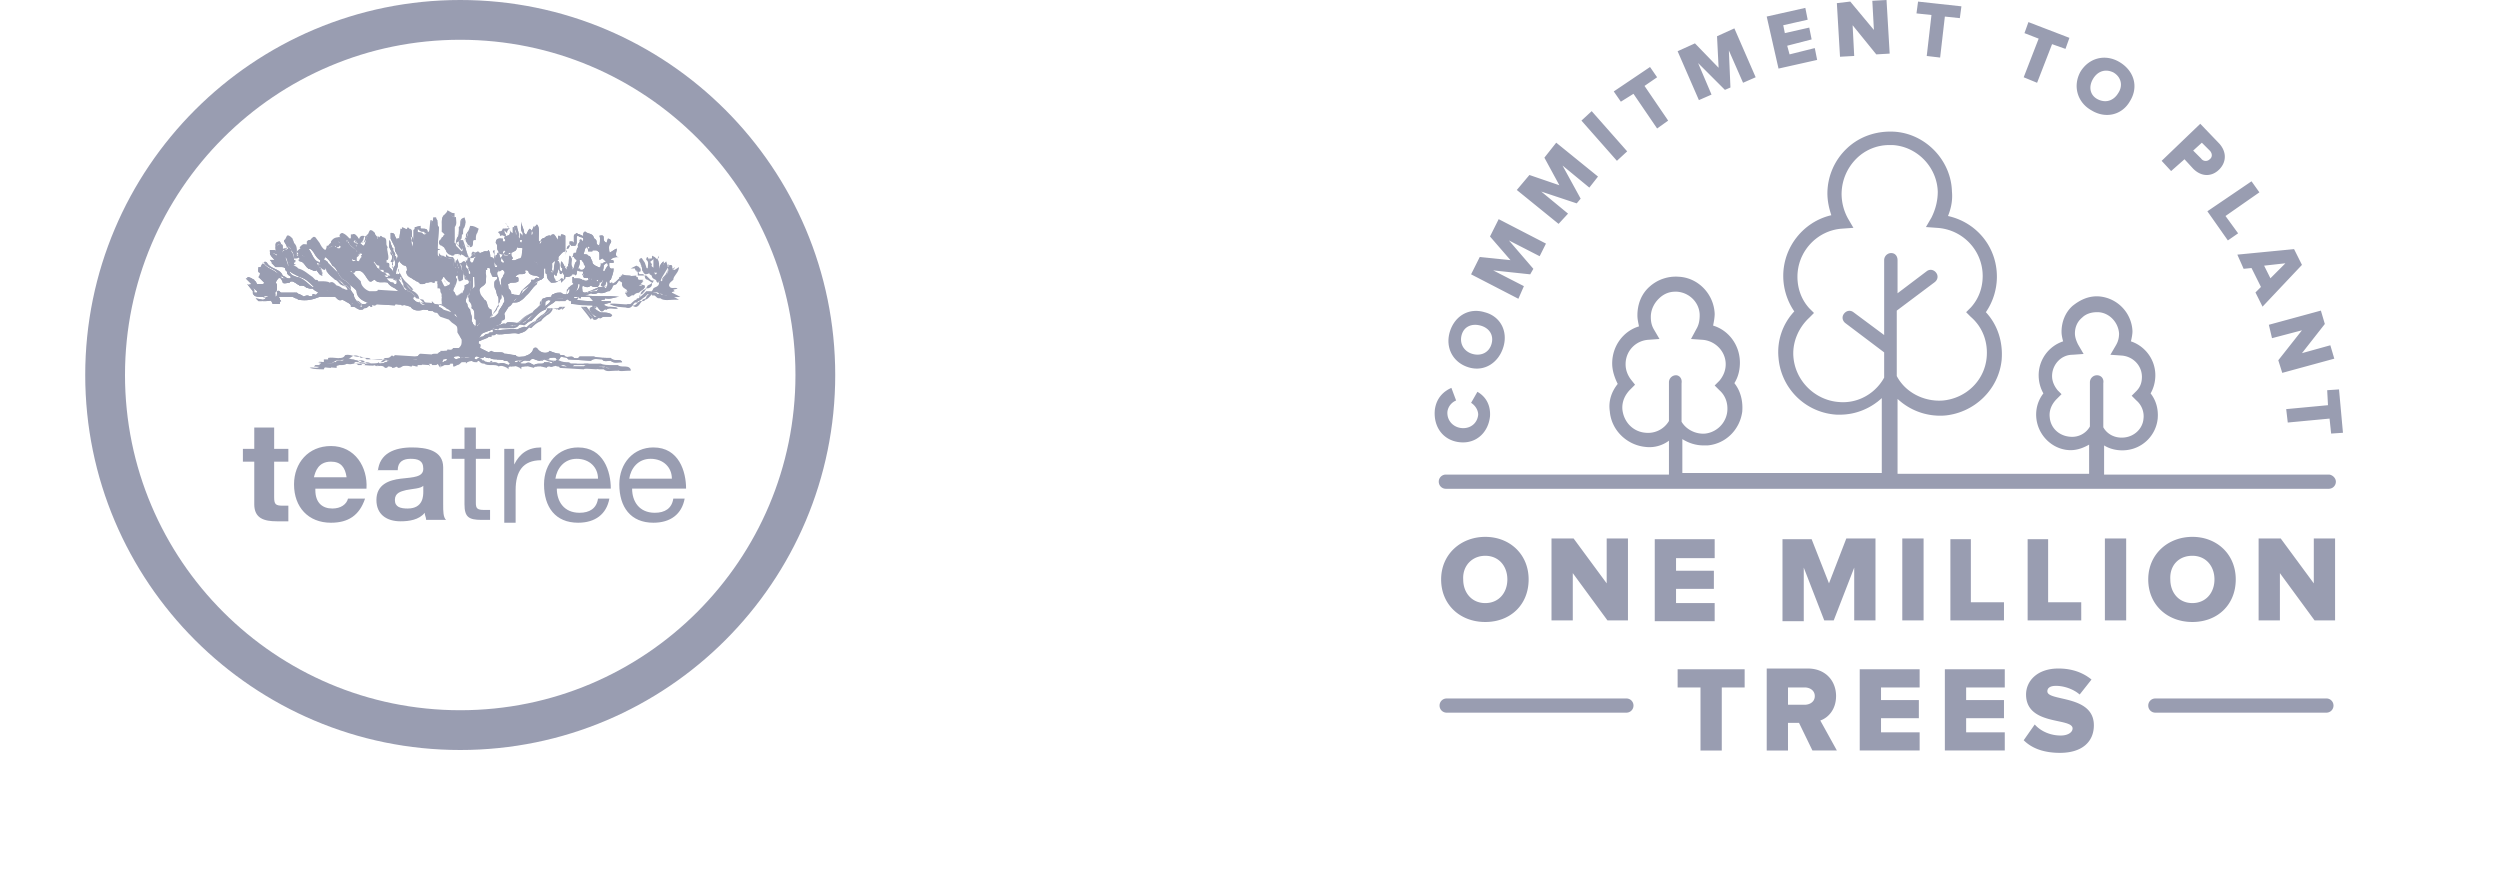 <svg width="176" height="62" fill="none" xmlns="http://www.w3.org/2000/svg"><g opacity=".4"><g clip-path="url(#prefix__clip0)"><path d="M30.7 15.4c.1.2-.1.5.1.6l-.1 1.5.1.1c-.2.1-.1.3-.1.4.1.2.3.2.5.3.1-.5.3.1.6-.1.2.2 0 .5.2.6 0 .2.2.3.1.5h.1c-.2.1 0 .4-.2.4 0 .3-.1.5-.1.8.2.1.1.3.3.4.3-.2.7-.4.7-.9l.2-.1c0 .2.1.5-.1.5-.1.3-.4.7-.1 1 0 .2.1.3.2.4 0 .3.2.5.1.8.1.1.1.3.2.4.2.1.3-.2.5-.3 0-.3.2-.3 0-.5.1-.3 0-.7-.3-.8 0-.2-.1-.3-.2-.4 0-.1.1-.2-.1-.3.2-.3.1-.8.1-1.2-.2 0-.3 0-.3-.2.1-.2-.2-.3-.1-.5-.2-.1 0-.3-.2-.4.1 0 .2-.2.3 0l.1.1c.2 0 .1-.3.3-.4 0-.2 0-.3.1-.4.2.3.4-.1.7 0l.1-.1c.2.3.1.9.1 1.3-.2-.1-.3 0-.4.2.2.2.1.5.1.8-.1.3-.6.3-.4.7 0 .2.2.3.3.5.3.1.1.6.5.7 0 .2.1.4-.1.5-.1.2.1.2.2.3 0-.3.3-.4.4-.6.1-.2.2-.4.3-.5 0-.1 0-.2.1-.2 0-.2.1-.6-.1-.8 0-.3-.3-.7 0-1 0-.2.2-.2.1-.4-.2-.3-.3.2-.4-.1-.2-.2 0-.7-.2-.9-.1-.2.2-.1.1-.3.3 0 .1.6.4.7.3 0 .3-.4.5-.6.1.1.2.2.2.3l-.1.1c.3.1.4-.1.6-.1.2-.1.1-.4.2-.7-.1-.1-.3 0-.4-.1-.1.1 0 .3-.2.2-.1-.3-.5.1-.5-.3-.3-.1 0-.4-.2-.5 0-.3.4-.1.4-.4.2-.1.2.1.4.2.2-.2-.1-.4-.1-.7h.2c0 .3.2.5.1.8.2.1 0 .3.2.4.1-.2.1-.5.1-.7-.2-.2-.1-.5-.1-.8 0 .3.2.5.2.8l.2.2c0-.2.3 0 .4-.1 0-.3.1-.5.3-.7.3.3 0 1 .2 1.4.2-.2.3-.7.8-.6 0-.1.1-.1.2-.1.2.2.2.4.4.5l.1-.5c.2 0 .3.1.3.1v1.1c-.2 0-.3.2-.5.4v.2h-.4c-.1.3.1.7-.2.8-.1-.5-.8-.1-.9-.6-.2-.2-.4.1-.6.1-.1.1-.4.2-.4.4 0 .1.2 0 .2.2-.1.2-.5 0-.7.2-.2-.1-.2.2-.4.1-.3.2-.1.5-.1.8.1.1.2.2.2.4.2.1.6 0 .7.2.3-.1.5-.4.6-.7.3-.2.6-.3.7-.6.2.1.1-.2.3-.1-.1.2-.5.2-.5.5-.4.3-.5.7-.9.9-.1.1-.3.1-.5.1-.3.1-.3.5-.6.6-.1.2-.2.3-.3.5.3.8-.7.2-.6.8.3.1.4-.2.7-.1l.1-.1c.5-.1 1.2.3 1.4-.2h.1c.3-.3.6-.7 1-.8.2-.2.5-.3.6-.6 0-.2 0-.4.2-.4.1-.1.3-.1.5-.1.2.2.5.1.8.1.2-.2.6-.3.5-.8.1 0 .2-.2.3-.2.2.3-.2.3-.1.7 0 .1 0 .2.2.2.5-.1.9-.5 1.5-.4.1-.1.1-.3 0-.4-.1-.1-.4 0-.5-.2-.2.2-.3.2-.5.1-.1-.3-.8.1-.6-.4-.1 0 0-.2-.1-.3.3-.1.1-.4.4-.4.1.2.5 0 .7.2.2.1.2-.1.2-.2v-.1c.2.2.1.5.2.7.1-.2.2-.4.3-.5 0-.3-.4-.4-.4-.6-.2-.1-.1-.3-.3-.4-.1-.2-.6.1-.6-.3-.1-.1-.2 0-.3.1-.1.3-.1.6-.4.8.1.4-.2.6-.2 1l-.1.1c0-.1-.1-.1-.2-.1-.1.2-.3.2-.5.2-.1-.2-.3-.3-.2-.6-.2-.1-.1-.3-.1-.5.2.1.2.4.4.6.2-.2.1-.7.2-1 .3.2 0 .6.2.8v.2c.2-.2.1-.5.3-.6 0-.3-.1-.8.1-1-.1-.3.2-.3.1-.5.1-.1.2 0 .2.1.2-.2-.1-.6.2-.7.2.2.5.1.6.4.1.2.2.5.2.7 0 .1.1 0 .2 0 0-.2.1-.6 0-.8 0 0 .3-.1.3.1s0 .3.2.4l.1-.3c.1 0 .3.1.2.3-.2.2-.1.5-.1.7.2-.1.3-.2.5-.3.1.1-.2.5.1.6h.1c-.3 0-.5 0-.7.3 0 .2-.1.6.3.5 0 .3-.1.5-.2.8-.1 0-.1.1-.1.2l.2.1c.2-.1.3-.2.5-.4v-.1c.1.2-.1.3-.2.5-.3.1-.5.3-.8.2-.1.2-.5 0-.6.2-.2.1-.4 0-.5.2-.2-.1-.2.1-.3.1v.1c.8.1 1.6 0 2.4.1-.3 0-.6.2-1 .1 0 .2-.2 0-.3.2.1.3.3.3.5.4.2 0 .5 0 .7.1-.2.1-.6-.1-.8.1-.2-.1-.2.2-.4.1-.3-.3-.4-.6-.8-1h-1.4c-.1.1-.1.2-.3.2-.1-.2-.4-.1-.6-.1-.1.4-.6.4-.8.8-.4.1-.7.5-1 .8-.2 0-.3.2-.5.3-.6-.2-1 .2-1.6 0 0 .3-.3 0-.4.2-.2-.1-.3.2-.5.2-.2.1-.5.1-.6.4-.1.1-.1.3-.1.5.2 0 .1.2.1.3l.6.3.2-.1c.2.2.8 0 .9.2.3 0 .5.1.8.1.1.2.4.1.6.1.2-.1.4-.1.6-.4 0-.1.1-.3.3-.2.2.3.5.4.8.3l.1-.1c.2.1.5.2.7.2 0 .2.3 0 .4.2.2.1.5-.1.6.1.1 0 .3.1.4-.1h1c.3.1.8.1 1.2.1.2.3.7 0 .8.3-.3 0-.6.1-.8-.1-.2 0-.5.1-.6-.1-.3 0-.6-.1-.8.1l-1.6-.1c-.1-.2-.3-.1-.5-.2-.1.1-.1.3-.3.2-.1-.2-.3-.1-.5-.1-.1.2-.5 0-.7.2-.3 0-.5-.3-.7 0-.2 0-.4 0-.5-.1-.1.2-.6-.1-.6.3-.2-.1-.5-.3-.7-.2-.2-.2-.8 0-1-.2-.3.1-.3-.3-.5 0-.3.1-.4-.3-.6 0-.3 0-.7-.1-1 0 0-.2-.3-.1-.4-.1-.1.2-.3.2-.5.3 0-.2-.2-.1-.3-.1 0 .2-.2.1-.3.1v-.6h.3c0-.2.3 0 .3-.2.1 0 .3.1.4-.1h.6c.2-.3.6-.4.5-.9-.1-.2-.2-.3-.3-.5.2-.6-.5-.9-.8-1.2-.2-.1-.4-.1-.5-.2-.1-.1-.2-.1-.3-.3V21s.1 0 .1.1c.3 0 .5.1.7.2.4-.2.4.5.7.2-.1-.4-.6-.6-.8-1 0-.2 0-.4-.1-.5-.7.4-.6 0-.8 0v-.3c.3.2.2.7.6.9.2-.2.3-.6.3-.9-.3 0-.5-.7-.7-.2 0-.1-.1-.1-.2-.1 0 .2-.3 0-.3.2l.1-4.2z" fill="#00093C"/><path d="M30.6 15.4l-.1 4.1h.4v-.1l.1.1.1-.1c.1-.1.1-.2.1-.2.1 0 .1.1.2.2s.2.2.3.2v.1c0 .3-.1.5-.2.7-.1-.1-.2-.2-.3-.4-.1-.2-.1-.3-.3-.4l-.1-.1v.5h.1c.1 0 .1.1.1.2s.1.2.1.2v.5c.1.2.2.3.4.5s.3.3.4.5c-.1 0-.1 0-.2-.1s-.2-.2-.4-.2c-.2-.1-.4-.2-.7-.2l-.2-.2V21.8h.1c.1 0 .2.1.2.1l.1.1.3.1.3.1.2.2c.3.2.6.4.6.8v.2l.3.5v.2c0 .2-.1.3-.2.4l-.2.2h-.6-.5v.1c-.1 0-.1 0-.2.1-.3 0-.4 0-.4.1v.7h.2c.1 0 .2 0 .2-.1h.1c.1 0 .1 0 .1.1v.1h.1l.2-.1c.1 0 .2-.1.3-.2H31.9v.1l.1-.1c.2-.1.4-.1.7-.1h.3c.1-.1.1-.1.2 0s.2.1.4.1c0-.1.1-.1.1-.1l.1.1c.1.1.2.1.3.1.1.1.3.1.5.1s.4 0 .5.1c.2-.1.4 0 .6.1l.1.1v-.1c0-.1.1-.1.3-.1.1 0 .2 0 .3-.1.1.1.2.1.3.1h.2c.1-.1.2-.1.3 0l.4.1c0-.1.1-.1.3-.1.1 0 .3 0 .4-.1h.2c.1 0 .2 0 .2.1.2.1.3-.1.3-.1.1 0 .2.1.2.1.1 0 .2 0 .2.1l1.7.1c.1-.1.3-.1.5-.1h.3c.1.1.2.1.4.1h.2c.2.2.5.1.8.1h.2V26c-.1-.2-.3-.2-.5-.2-.1 0-.3 0-.4-.1h-.4c-.3 0-.6 0-.8-.1H40.2c0 .1-.1.1-.2.1h-.1c-.1-.1-.3-.1-.4-.1h-.2c-.1-.1-.2-.1-.2-.1H39c-.3 0-.5-.1-.7-.2l-.1.1c-.3 0-.6-.1-.7-.3-.1-.1-.2-.1-.3 0-.2-.1-.2 0-.2.1-.1.1-.2.1-.3.2 0 0-.1.1-.2.1h-.1c-.2 0-.3 0-.4-.1l-.3-.1c-.2 0-.4-.1-.6-.1-.1-.1-.3-.1-.5-.1s-.3 0-.4-.1l-.2.1-.4-.2s-.1 0-.1-.1v-.1c0-.1 0-.1-.1-.1 0-.2 0-.3.1-.4.1-.1.2-.2.3-.2l.2-.1c.1 0 .2-.1.3-.1.1-.1.1-.1.2-.1h.1v-.1h.1c.1 0 .2 0 .2-.1.3.1.6 0 .8 0 .2 0 .5-.1.8 0l.3-.1.2-.1.3-.3c.2-.2.4-.4.7-.5.1-.2.2-.3.4-.4.2-.1.3-.2.4-.4h.2c.2 0 .2 0 .3.1.2 0 .2-.1.3-.1v-.1H41l.4.4.4.5c.2 0 .2 0 .3-.1.1 0 .1-.1.1 0h.1c.1-.1.2-.1.3-.1h.4l.1-.1-.1-.1c-.2-.1-.4-.1-.6-.1h-.1c-.2-.1-.4-.2-.5-.4h.1c.1 0 .1 0 .2-.1.2 0 .4 0 .5-.1l.4-.1v-.1h-1.1c-.4 0-.9 0-1.3-.1l.1-.1c0-.1 0-.1.1 0h.1v-.1c.1-.1.2-.1.3-.1l.3-.1s.1-.1.2 0c.1 0 .3 0 .4-.1.3.1.5 0 .7-.1h.1l.1-.1c.1-.1.2-.3.1-.5H43v.1c-.1.1-.2.2-.4.3l-.1-.1v-.1h.1l.1-.3c0-.1.1-.3.1-.5v-.2H42.5c-.1 0 0-.2 0-.3v-.1c.1-.2.3-.2.5-.2h.2v-.1c0-.1-.1-.1-.2-.1h-.1V18v-.3l-.3.2s-.1.1-.2.1v-.2c0-.1 0-.3.1-.4v-.1-.1c-.1-.1-.2-.1-.2-.1s-.1.1-.1.2c-.2-.1-.2-.1-.2-.3 0-.1-.1-.2-.2-.2h-.3v.1c0 .1.1.1.1.2s0 .3-.1.4h-.1c0-.3-.1-.5-.2-.7-.1-.2-.2-.2-.4-.3-.1 0-.2-.1-.2-.1-.1.1-.2.1-.2.2v.5l-.1-.1h-.2v.2s0 .1-.1.1c0 0-.1.1-.1.2v.1c-.1.2-.1.4-.1.6v.5c-.1.1-.1.2-.2.3 0 .1 0 .1-.1.1-.1-.1-.1-.1-.1-.2v-.2c0-.1 0-.3-.2-.4l-.1-.1v.1l-.1.5c0 .1 0 .3-.1.4 0-.1-.1-.1-.1-.2s-.1-.3-.3-.3h-.1v.4c0 .1 0 .2.1.2v.1c0 .2.1.3.2.4l.1.1c.3 0 .4 0 .6-.2 0 0 .1 0 .1.1v.1l.2-.2v-.1c0-.1 0-.2.1-.3 0-.1.1-.2.1-.4v-.1c.2-.1.3-.3.3-.5l.1-.2c.1 0 .1-.1.1 0 .1.2.2.2.4.2.1 0 .2 0 .2.1.1.1.1.1.1.2 0 0 .1.1.1.2 0 .2.1.3.2.4.1.1.2.1.2.2l-.2.3v-.1c0-.2 0-.3-.2-.5l-.1-.1v.2l-.1.1v.1c.3-.4.2-.4 0-.4-.1 0-.2 0-.2-.1-.2 0-.2.1-.3.2 0 .1-.1.2-.1.2h-.1v.6l.1.1c-.1 0-.1.1-.2.1l-.1.1v.2c0 .2-.1.3-.3.4 0 0-.2.1-.2.2h-.3c-.2 0-.4 0-.4-.1-.2 0-.4 0-.6.1-.2 0-.2.3-.2.4l-.3.3s-.3.2-.3.3c-.3.1-.5.3-.7.5l-.2.2h-.1c-.2.3-.5.3-.8.2h-.6v.1c-.1 0-.2 0-.3.1-.1 0-.1.1-.2 0V23c0-.1.2-.1.3-.1.1 0 .3 0 .4-.2v-.1c0-.1 0-.1-.1-.2l.1-.2s.1-.2.2-.3l.3-.3c.1-.1.1-.2.3-.3.2 0 .4 0 .5-.1.2-.1.4-.3.5-.5l.4-.5c0-.1.1-.2.2-.3.1-.1.2-.1.3-.2v-.1h-.1c-.2-.1-.2 0-.3.1h-.2v.1c-.1.2-.3.3-.5.5l-.2.2c-.1.3-.3.5-.5.7-.1-.1-.2-.1-.4-.1h-.3c0-.2-.1-.3-.2-.4v-.2-.3c0-.1 0-.2.1-.2h.4c.1-.1.2-.1.3-.1.1 0 .3 0 .4-.1v-.1-.1c0-.1-.1-.1-.1-.1h-.1c0-.1.1-.1.2-.2l.2-.1.2-.1c.1-.1.2-.1.3 0 0 .2.3.3.4.3.2 0 .4.1.4.2v.1h.1c.1-.1.2-.2.2-.4v-.1-.3h.4v-.2l.1-.1c.1-.1.2-.2.4-.3h.1v-1.2c-.1-.1-.2-.2-.4-.2 0 0-.1.3-.1.4 0-.1-.1-.1-.1-.2l-.2-.2c-.1-.1-.2 0-.3.1-.4-.1-.5.2-.6.4v.1-.1-.3-.3c0-.2 0-.4-.2-.6l-.1-.1-.1.1c-.1.2-.2.4-.3.7h-.4l-.1-.1c0-.1-.1-.3-.1-.4l-.1-.4h-.1v.5c0 .1 0 .2.1.3V17.1s0-.1-.1-.1v-.1c0-.1 0-.2-.1-.3 0-.1-.1-.2-.1-.3v-.2h-.4v.1c0 .1 0 .2.1.3v.2c-.1-.1-.2-.2-.4-.1v.1c0 .1 0 .1-.1.1s-.2.1-.2.3c0 0 .1.1.1.2v.1c0 .1 0 .2.1.3v.1c.1.1.2.1.2.1.1 0 .2 0 .2.1h.2c.1 0 .1-.1.1-.1v-.1h.2V18.1c0 .1 0 .2-.1.3l-.2.1c-.1.1-.2.1-.2.1v-.1c0-.1-.1-.2-.1-.2l-.1-.2v.1l-.1.3c-.1.2-.1.3-.3.3-.1 0-.1-.1-.1-.3 0-.2 0-.4-.3-.4h-.1l.1.1-.1.1v.1c.1.1.1.2.1.4s0 .4.1.5c0 0 0 .1.1.2H35v.1l-.1.2v-.1c-.1.1-.1.2-.1.3 0 .1 0 .3.1.4l.1.4c.1.1.1.2.1.3v.5c-.1-.1-.1-.1-.1 0l-.1.2-.2.3c0 .1-.1.2-.2.3l-.2.2s-.1 0-.1-.1c.1 0 .1-.2.1-.3V21.9c-.1-.1-.2-.2-.2-.3 0-.1-.1-.3-.3-.4 0-.1-.2-.3-.2-.3l-.1-.2v-.1c0-.1.1-.2.2-.3l.2-.2v-.2-.3c0-.1 0-.2-.1-.3.1-.1.1-.2.3-.1h.1v-.4c0-.4.1-.8-.1-1v-.1l-.1.1c-.1 0-.3 0-.3.1-.1.1-.2.1-.3 0v-.1l-.1.1c-.1.1-.2.2-.2.3v.1c0 .1-.1.2-.1.2 0 .1 0 .1-.1.1l-.1-.1-.1-.1c-.1 0-.1 0-.2.1l-.2.1h.1s.1 0 .1.1v.2c0 .1 0 .1.1.2v.1c0 .1.1.2.1.2l.1.1v.1c.1.1.2.2.3.2v.5c0 .2 0 .4-.1.5l-.1.1h.1V21.2c.1.1.2.2.2.4v.1c.2.1.2.3.2.5v.2c0 .1.1.1.1.1v.4l-.1.1c-.1.1-.2.2-.3.1-.1 0-.1-.1-.1-.2 0 0-.1-.1-.1-.2v-.2c0-.1 0-.2-.1-.4l.1-.1c-.1-.1-.1-.2-.1-.3-.1-.1-.1-.2-.1-.2 0-.1.1-.2.1-.4l.1-.3c.1-.1.1-.2.1-.3v-.4l-.1-.1-.2.1c.1.4-.3.6-.6.8l-.1-.1s-.1-.1-.1-.2v-.2c0-.2.1-.3.1-.5v-.1c.1 0 .1-.1.1-.2v-.1c0-.1 0-.1.1-.1l.2-.1-.2-.1v-.1c0-.1 0-.2-.1-.3l-.1.1c-.1-.1-.1-.2-.1-.3 0-.1 0-.3-.1-.4h-.1c-.1 0-.2 0-.3-.1-.1 0-.2-.1-.2-.1-.1 0-.1.1-.1.1H31c-.1 0-.2-.1-.2-.2v-.1-.1c0-.1 0-.1.1-.1h.1l-.2-.1c0-.1.1-1.5.1-1.5s-.1-.1-.1-.2V15.5l-.2-.1zm.1 2.2v0zm3.5.4c.1.1.1.3.1.4V19c-.2 0-.3.1-.4.2.1.1.1.2.1.3v.5l-.2.2c-.1.1-.3.2-.3.4v.2l.1.2.1.3c.1.1.2.2.2.3 0 .1.1.3.2.4V22.3c0 .1 0 .1-.1.1v.1c0 .1.1.1.1.2l.2.2-.1.3h.1c.2.1.3 0 .4 0 .1 0 .2-.1.3 0h.1s0-.1.1-.1h.5c.3 0 .7.1.9-.3h.1l.3-.2c.2-.2.4-.4.7-.5l.3-.2c.1-.1.3-.2.4-.3v-.1c0-.2 0-.3.1-.3.1-.1.3-.1.5-.1.1.1.3.1.5.1h.3l.2-.2c.1-.1.3-.2.3-.5v-.1l.1-.1c0-.1.1-.1.1-.1v.1s0 .1-.1.1c0 .1-.1.1-.1.3V21c0 .1.1.1.2.2h.1v.2h.1c.5.1.9.1 1.4.1h.4-.4v.1s-.2 0-.2.2c.1.3.3.4.5.5-.1 0-.2 0-.3.1-.1 0-.1.1-.1.1l-.3-.4-.4-.5h-1.5l-.1.1-.1.1c-.1-.1-.3-.1-.4-.1h-.3v.1c-.1.2-.2.3-.4.4-.1.1-.3.2-.4.4-.3.1-.5.3-.7.5l-.5-.1-.3.1-.2.1c-.3-.1-.6 0-.8 0-.3 0-.5.1-.8 0h-.1v.1c0 .1 0 .1-.1.1s-.2 0-.2.1c-.1 0-.2 0-.3.1-.1.1-.1.1-.2.1l-.2.1c-.2.1-.3.1-.4.3-.1.1-.1.3-.1.5v.1s.1 0 0 .1v.1h.1l.2.1.5.2.1-.1c.1.1.3.1.5.1s.3 0 .4.1c.2 0 .4 0 .6.1 0 0 .2 0 .2.1.1.1.3.1.5.1h.2l.2-.1c.1-.1.3-.1.4-.3 0-.1 0-.1.1-.2h.1c.2.2.5.4.9.3l.1-.1c.2.1.4.2.7.2l-.1.1-.1.1c-.1-.1-.2-.1-.3-.1h-.2c0 .1-.1.1-.3.1-.1 0-.3 0-.4.1l-.2-.1c-.1-.1-.3-.1-.4 0h-.2c-.1 0-.2 0-.2-.1l-.1-.1-.1.1h-.2c-.1 0-.3 0-.4.2-.2-.1-.4-.2-.7-.1-.1-.1-.3-.1-.5-.1s-.4 0-.5-.1c-.1 0-.1 0-.2-.1 0 0-.1-.1-.2-.1s-.1.1-.1.1c-.1 0-.2 0-.2-.1-.1-.1-.2-.1-.4 0h-.2c-.3 0-.5 0-.7.1-.1-.1-.2-.1-.3-.1h-.1c-.1.1-.2.1-.3.2 0 0-.1 0-.2.1-.1-.1-.1-.1-.2-.1h-.1s0 .1-.1 0V25h.3v-.1H31.4v-.1h.1c.1 0 .2 0 .3-.1h.6l.2-.2c.1-.1.3-.3.3-.5v-.2s-.2-.4-.3-.5v-.2c0-.4-.3-.7-.6-.9l-.2-.2-.3-.1-.3-.1-.1-.1-.2-.1v-.2c.2 0 .5.1.7.2.2-.1.2 0 .3.1.1.1.2.3.5.1-.1-.3-.3-.5-.4-.6-.1-.1-.2-.3-.3-.4v-.1c0-.1 0-.2-.1-.3v-.1c-.1 0-.1-.1-.1-.2s-.1-.2-.2-.3v-.1c0 .1.1.2.1.2.1.2.2.4.4.5h.1c.2-.3.3-.6.3-1v-.1h-.1c-.1 0-.2-.1-.2-.2-.1-.1-.2-.2-.3-.2-.1 0-.1.1-.2.2l-.1-.1h-.2v.1h-.2v-1.3c.1.2.2.2.3.2l.2.1V18v-.1l.1.1c.1.1.2.1.4.1 0 .1.1.1.1.2s0 .2.1.3l.1.2c0 .1.1.1.1.2v.2s-.1.1-.1.2v.1c0 .1 0 .1-.1.1H32v.2c0 .2 0 .3-.1.5l-.1.2.1.1c0 .1.1.2.2.2h.1c.3-.2.7-.4.7-.8v.1c0 .1 0 .2-.1.2l-.1.3c-.1.1-.1.3-.1.4 0 .1 0 .2.1.3 0 .2.1.3.2.4l.1.3c0 .1.1.2.1.3v.2l.1.1c0 .1.1.2.2.3.2.1.4-.1.4-.2l.1-.1v-.4s0-.1-.1-.2v-.2c0-.3-.1-.5-.3-.6 0-.2-.1-.3-.2-.4v-.1c0-.1 0-.1-.1-.2.1-.2.1-.3.1-.5v-.7h-.1c-.1 0-.2 0-.2-.1v-.1c0-.1-.1-.2-.1-.2l-.1-.1v-.1l.1-.1h-.1v-.1-.1c0-.1 0-.1-.1-.1h.1l.1.1c.2 0 .2-.1.2-.2l.1-.2v-.1c0-.1 0-.1.1-.2.1.1.3.1.4 0 .2.3.3.2.5.3-.1 0 0 0 0 0zm6.5 2c.1 0 .2 0 .3.1.2.1.4.2.6 0 .1.1.2.1.2.1h.2c.1 0 .1 0 .1.1 0 0 0 .1-.1.2-.4 0-.7.1-1 .3 0 0-.4.2-.5.2-.1 0-.1-.1-.1-.1v-.1c0-.1 0-.1.1-.2 0-.1.1-.1.1-.2.1-.2.1-.3.1-.4-.1 0-.1 0 0 0-.1 0 0 0 0 0zm2.2.2c0 .1 0 .1 0 0l-.1.1h-.1-.1c.2.1.3 0 .3-.1zm-3.6 5.4c-.1 0-.1 0 0 0zm.2.1h.1c.1 0 .2 0 .3.1-.1 0-.4 0-.4-.1 0 .1 0 0 0 0zm1.9 0c-.1 0-.2 0-.3.1h-.8l.1-.1h1zm.9.1h.3c.1.1.3.1.4.1h.2c-.2 0-.5.1-.6-.1 0 .1-.2.1-.3 0 0 .1-.1 0-.2 0h.2zM37 20.3c.1-.1.2-.1.3-.2l-.4.4-.3.3c.1-.1.2-.3.2-.4-.1.1.2-.1.2-.1zm-1.1-4.2c0 .1 0 .2.1.3 0 .1.1.1.1.2v.2h.1s.1 0 .1.1v.1c0 .1 0 .1.1.2h.1v-.1c.1-.1.1-.3.1-.5v-.2l.3.3v-.1h.5v-.1c0-.2.1-.4.2-.6 0 .1.1.2.1.4v1.2l.1-.1.2-.3c.1-.3.2-.4.5-.3h.1v-.1c0-.1 0-.1.1-.1l.1.2c.1.1.1.2.3.3l.1.1s.1-.5.1-.6c.1 0 .1 0 .2.1v1c-.2 0-.3.2-.4.3l-.1.1v.1h-.4v.7c-.1-.2-.3-.2-.5-.2s-.3-.1-.3-.2c-.2-.1-.3-.1-.5 0l-.2.1-.2.1c-.1.1-.3.1-.3.3 0 .1.1.1.2.1 0 .1-.1.1-.3.1-.1 0-.3 0-.4.1h-.4c-.1.1-.2.2-.2.4 0 .1 0 .2.1.3v.2c.1.1.1.2.1.3v.1c.1.1.2.1.4.1h.2-.1c-.2.1-.3.2-.4.3-.1.1-.1.2-.3.3l-.2.3-.2.3c0 .1.1.2.1.2v.1c0 .1-.1.1-.3.1-.1 0-.2 0-.3.1v-.1c0-.1.1-.2.2-.3.1-.1.2-.2.2-.3l.1-.3.1-.2c0-.1 0-.1.1-.2v-.4-.2c0-.1 0-.3-.1-.4l-.1-.4c0-.1-.1-.2-.1-.3 0-.1 0-.2.1-.2V19s.1-.1.1-.2v-.1l-.1-.1-.2.1v-.1c-.1-.1-.1-.2-.1-.3v-.2c0-.1 0-.3-.1-.4l.1-.1v.2c0 .2 0 .3.2.4.3 0 .4-.2.4-.4 0 0 0-.1.1-.2 0 .1.1.1.1.1l-.1.1-.1.1h.1c.2.1.4 0 .5-.1l.2-.1c.2-.1.2-.3.2-.5v-.3c-.1-.1-.2-.1-.3-.1h-.2l-.1.2v.1c-.1-.1-.2-.1-.3-.1h-.1v-.2h-.1c-.1 0-.1 0-.1-.1v-.1c0-.1 0-.2-.1-.2 0-.1 0-.1.1-.1s.2-.1.2-.2c.1 0 .1 0 .1.1l.2.2v-.1c0-.1.1-.1.1-.2s0-.2-.1-.2c0-.1-.1-.1-.1-.2.2.4.3.4.3.4zm4.6 1.2c.1-.1.1-.2.1-.3v-.2-.1s0-.1.1-.1c.1.1.2.1.2.1.1 0 .2.1.3.2.1.2.1.4.2.7v.1H41.7c0-.1.1-.3.1-.4 0-.1 0-.2-.1-.2h.1v.1c0 .1 0 .3.2.4h.1s.1-.2.1-.3c0 0 .1 0 .1.1v.1c-.1.1-.1.3-.1.4v.4l.4-.2s.1 0 .1-.1v.4h.1c-.2 0-.4.1-.5.3v.2c0 .1 0 .2.1.3.1 0 .1.1.2 0 0 .2 0 .3-.1.4l-.1.3c-.1.1-.1.2-.1.2l.2.1c-.1 0-.2.1-.4 0 0-.1.1-.1.1-.2v-.1c0-.1-.1-.1-.2-.1 0-.1-.1-.1-.2-.1s-.2 0-.2-.1v-.1l-.1.1c-.1.2-.3.2-.5.1-.1-.1-.3-.1-.4-.1h-.2v-.1h-.1v-.1-.1c.1-.1.2-.1.2-.2s.1-.1.1-.1c.1.1.2.1.3.1.1 0 .2 0 .3.1h.2l.1-.1V19c0 .1.1.2.1.3l.1.5.1-.2.1-.2.2-.3c0-.2-.1-.3-.2-.4-.1-.1-.2-.1-.2-.3l-.1-.2c0-.1-.1-.2-.2-.2 0-.1-.2-.1-.3-.1-.2 0-.2 0-.3-.1-.1-.1-.2 0-.3 0h-.1l-.1.3c-.1.2-.1.4-.3.5v.2c0 .1 0 .2-.1.3 0 .1-.1.2-.1.4v.1l-.1.1c-.1-.1-.1-.1-.2-.1-.1.2-.2.2-.4.2v-.1c-.1-.1-.1-.2-.1-.3v-.2h-.1c-.1 0-.1-.1-.1-.1V19v-.1s.1.1.1.2.1.2.2.3h.1v-.1c.1-.2.1-.4.1-.6v-.2V18.8c0 .1 0 .2.1.3v.1s0 .1.1.1c.1-.1.1-.2.2-.3 0-.1.1-.2.1-.3v-.3-.2c0-.2 0-.4.1-.5v-.1c0-.1 0-.1.1-.1 0 0 .1-.1.1-.2v-.1s.1 0 .1.1h.3z" fill="#00093C"/><path d="M30.5 19.5c-.2 0-.4 0-.5.1 0 .2-.2.1-.3.1-.1-.1-.2-.2-.4-.2-.2-.3-.9-.3-.6-.9-.1-.2-.4-.2-.5-.4-.2-.2 0-.5-.2-.7.1-.3-.2-.4-.1-.7.1 0 .3-.1.3.1l.1-.9c.2 0 .3.3.4 0 .3.1 0 .6.2.8-.1.3.2.5.1.8.1-.4.1-.9.1-1.4l.1-.1c0 .4.5.1.6.4.2.1.2-.2.4-.1l.1-.9h.1l.1 4z" fill="#00093C"/><path d="M30.4 16.2c-.1 0-.1 0-.2.1 0 0-.1.1-.1 0 0-.2-.2-.2-.3-.2-.2 0-.2 0-.2-.1v-.1l-.4.1v1.1c0-.1-.1-.2-.1-.2v-.1s-.1-.1-.1-.2v-.2c0-.1 0-.3-.2-.3h-.1l-.1.1h-.1l-.3-.1v.1s-.1.5-.1.8c-.1-.1-.3 0-.3 0v.2c0 .1 0 .2.1.3 0 .1.1.1.1.2v.1c.1 0 .1.1.1.2v.2c0 .1 0 .2.1.3.1.1.2.2.3.2.1 0 .1.1.2.2 0 .1-.1.2-.1.2 0 .3.2.4.4.5.1.1.2.1.3.2.1 0 .2.1.3.2h.1c.1 0 .2 0 .3-.1h.1c.1 0 .2-.1.4 0h.1l.1-4.3h-.3c.1-.3 0 .5 0 .6zm.2-.6c0 .4-.1 3.7-.1 3.8H30c0 .1 0 .1-.1 0h-.1c-.1-.1-.2-.1-.3-.2-.1-.1-.2-.2-.3-.2-.2-.1-.3-.2-.3-.4 0-.1 0-.1.1-.2-.1-.1-.2-.2-.3-.2-.1 0-.2-.1-.2-.2-.1-.1-.1-.2-.1-.2v-.2c0-.1 0-.2-.1-.3v-.1c0-.1 0-.2-.1-.2-.2 0-.2 0-.2-.1v-.1h.2v.1h.1s.1-.7.1-.8h.1c.1 0 .1.1.2.1l.1-.1c.1 0 .1.1.1.2v.2c0 .1 0 .2.1.2v.1c0 .1 0 .2.1.3 0 .1.1.2.1.2v.1h.1c.1-.2.1-.5.1-.8v-.5c.1.1.2.2.3.2.2 0 .2 0 .2.1.2.1.2 0 .3 0 .1 0 .1-.1.1 0h.1c.1 0 .2-.6.2-.8z" fill="#00093C"/><path d="M30.4 21.9c-.1 0-.2-.1-.2-.2-.5-.1-1.2.1-1.5-.3-.7-.2-1.6-.1-2.4-.2-.1.2-.3 0-.4.2-.3-.1-.3.2-.5.1 0 .2-.2.1-.3.1-.2-.1-.2-.3-.5-.2-.1-.3-.4-.3-.6-.4-.3.1-.3-.1-.5-.2h-1.1c-.4.1-.8.2-1.4.2-.1-.2-.3-.2-.4-.3h-1.1v-.2c.2-.1.2.1.3.1h1.1c.1.1.3.2.5.3.1-.2.5.1.6-.1.2.1.3-.1.5-.2-.1-.1-.4-.2-.5-.3-.4.1-.5-.3-.9-.2-.2-.1-.3-.2-.5-.3-.1 0-.2 0-.2.1-.2 0-.6.2-.5-.2l-.2-.2c-.2.2-.3.3-.3.6.2.1 0 .3.1.4-.2 0-.1.3-.1.4.2 0 .3.2.4.3-.1 0-.1.1-.1.2h-.2c0-.1-.1-.2-.2-.3-.3.1-.5.1-.8.1.1-.1.4 0 .4-.2v-.1c-.2-.2-.9.2-.8-.4l-.6-.5c.2.1.3-.1.2-.2 0-.1-.2-.1-.3-.3.2 0 .3.1.5.2 0 .1.1.2.2.3.2 0 .5.1.5-.1l-.4-.4c.1-.1.1-.2.1-.3-.2 0-.1-.3-.1-.4.3.1.1-.3.4-.2.3.4.9.4 1.1.9.3.1.3.4.7.2l.1-.2c-.1-.1-.3-.2-.3-.4-.1 0-.1-.1-.1-.2-.2-.3-.4-.1-.7-.1l-.3-.3c.1 0 .3-.1.3.1.1-.3-.4-.5-.4-.8.2 0 .3.1.5.2.1-.2-.4-.6.2-.8.3 0 .1.4.2.6 0-.3.4-.1.4-.4l-.2-.3c.1 0 .2 0 .2.1-.1.2.3.3.2.5.2.2.2.6.2.9h.1c0 .1-.2 0-.3.1-.1-.2-.2-.5-.4-.6 0 .2.2.5.2.8-.1 0-.1.1-.1.2.2.2.4.3.7.4.5.1.8.5 1.2.8.1 0 .2 0 .2.1.3 0 .6-.1.8.1.3-.1.3.1.5.2.2 0 .3.1.4.2.3 0 .4.2.7.1.1-.4-.2-.7-.5-.9-.3 0-.4-.4-.6-.4-.2-.2-.4-.3-.6-.6 0-.3-.4-.3-.5-.6-.1 0-.2 0-.2.1.2.2.3.5.4.8-.2 0-.3-.2-.4-.4-.2.2-.4-.1-.6-.1-.2-.1-.3-.5-.6-.5l-.1-.1c.3-.1-.1-.1 0-.3.3-.2.3.2.5 0-.2-.1 0-.3-.2-.3.3.1.2-.2.4-.2.3.3.3.8.8 1l.1-.3c.3.1.5.4.6.7.4.2.4.7.8 1 .3.2.6.6.9.8 0 .4.4.7.7.8.2 0 .5.1.6-.1l1.6.1c0-.2.3 0 .4-.1 0 .1.1.1.2.1 0-.2.3 0 .3-.3-.2-.3-.6-.7-.9-.9-.2-.1-.4-.2-.5-.4-.3-.1-.7.1-.9-.2-.2 0-.2.2-.4.1-.3-.3-.4-.9-1-.7 0 .1-.1.1-.2.1 0-.2-.2-.1-.4-.1l-.1.1c-.3-.2-.7-.4-1-.7 0-.2 0-.3-.2-.4 0 0-.2 0-.1-.1 0 0 .1-.1.1 0l.1.1c.2-.2-.2-.3-.2-.5.2-.2.4-.3.7-.2 0 .1.1.1.2.1l.1-.1c0-.2-.5-.1-.2-.3.4.1.7.6 1 .9 0 .1-.1.4.1.4l.2-.1c0 .1.1.1.2.1 0-.2.4-.4.1-.6-.3-.1-.5-.4-.8-.6V17c.3-.1.4.5.7.4-.2 0-.2-.3 0-.3.1 0 .2.2.3.2.2-.1.1-.8.5-.4.1.3-.1.6.1.8-.1.4.2.5.1.8.2.1.2.5.5.5-.2.3.3 0 .2.3.2.2.3.6.7.6 0 .1.1.1.2.1.2-.5-.5-.8-.1-1.3.1-.3-.1-.4-.1-.7l-.3-.6v-.3c.2 0 .1.3.3.4-.1.2.2.3.1.5.2.1 0 .3.2.4.1.4-.2.6-.1 1 0 .2.2.3.3.5.1.2.2.3.3.5.1.5.7.6.9 1 .2.2.3.4.7.4.1.2.4 0 .6.1h-.3z" fill="#00093C"/><path d="M25.9 16.5c-.1 0-.1.1-.2.3 0 .1-.1.2-.1.3 0 0-.1 0-.1-.1s-.1-.1-.2-.1-.2.1-.2.2c0 0-.1 0-.1-.1-.1-.1-.2-.3-.4-.2h-.1v.3l.2.2c.2.2.4.4.6.4l.1.1s0 .1-.1.1c0 .1-.1.1-.1.2 0 0-.1 0-.1-.1v-.1l-.2.1v-.4l-.3-.3c-.2-.2-.4-.5-.7-.6-.1 0-.2.1-.2.2s.1.1.1.1c-.3 0-.5 0-.7.3v.1l.2.2c.1 0 .1.1.1.1h-.2c-.1 0-.1.1-.1.1v.1c0 .1.1.1.2.1.1.1.1.1.1.3l.7.4.4.3v-.1s0-.1.1-.1h.1c.1 0 .1 0 .1.1v.1h.1c.1 0 .2 0 .3-.1.3-.1.5.1.6.3l.3.3c.2 0 .2 0 .3-.1.1 0 .1-.1.2 0s.4.1.6.1h.3l.3.2.2.1c.3.3.7.6.9.9h-.1s-.1 0-.2.1h-.1v-.1h-.2c-.1 0-.2 0-.3.1-.1 0-1.6-.1-1.6-.1 0 .1-.1.1-.3.1h-.3c-.3-.1-.6-.4-.6-.7l-.4-.4c-.1-.2-.3-.3-.5-.4-.1-.1-.2-.3-.3-.5-.1-.2-.2-.4-.4-.5-.1-.2-.3-.6-.7-.7h-.1s0 .2-.1.3c-.2-.1-.3-.3-.4-.5L22 17c-.2-.1-.2.1-.3.1 0 .1-.1.1-.2.1l-.1.1v.1c0 .1 0 .1.1.2h-.1c-.1-.1-.2-.2-.4 0l-.1.1c0 .1.1.1.1.2h-.1l.1.1.1.2c.1 0 .2.1.3.3l.2.2.2.1c.1.1.2.2.4.1.1.2.2.3.4.4h.1v-.1c-.1-.3-.2-.6-.4-.8h.1c.1.1.2.2.3.2.1.1.2.1.2.2l.3.3.3.3c.1 0 .2.1.2.2.1.1.2.2.4.3.2.2.4.4.4.7v.1h-.3c-.1 0-.2-.1-.3-.1-.1-.1-.3-.2-.4-.2l-.1-.1c-.1-.1-.2-.2-.4-.1-.1-.1-.4-.1-.6-.1h-.2c0-.1-.1-.1-.2-.1l-.2-.2c-.3-.2-.6-.5-1-.6l-.1-.1c-.2-.1-.3-.2-.5-.3v-.1h.1v-.1l-.1-.4v-.1c0 .1.1.1.1.2l.1.2h.2c.1 0 .2 0 .2-.1v-.1h-.1v-.2-.1c0-.2 0-.4-.2-.6 0-.1-.1-.2-.1-.3l-.1-.1s-.2-.2-.3-.1v.1s.2.3.2.4c0 .1-.1.1-.2.1 0 0-.1 0-.1.1v-.2c0-.1 0-.2-.1-.2l-.1-.2c-.2 0-.3.1-.3.2v.1c0 .1 0 .2.1.3v.1c-.1-.1-.2-.1-.4-.1H19v.1c0 .2.1.3.2.4l.2.2H19l.4.5h.3c.2 0 .3 0 .4.1v.1l.1.1c0 .2.1.3.2.3l.1.1-.1.1c-.1 0-.2 0-.3-.1l-.2-.1c-.1-.3-.4-.4-.6-.5-.2-.1-.4-.2-.5-.4-.1-.1-.2-.1-.2 0-.1 0-.1.1-.1.2v.1h-.2V19.1c0 .1 0 .2.1.2 0 .1 0 .2-.1.2h-.1s.4.3.4.4c0 .1-.1.1-.3.1h-.2l-.1-.1c-.1 0-.1-.1-.1-.1-.1-.1-.3-.3-.5-.2h-.1l.1.1.2.2.1.1v.1h-.1l-.2-.1.4.5v.1c0 .1 0 .1.1.2s.3.1.5.1h.3v.1s-.1.1-.2.1L18 21l.1.1.1.1c.3 0 .5 0 .8-.1l.1.1.1.2h.4v-.2l.1-.1V21c-.1-.1-.2-.3-.4-.3v-.2c0-.1 0-.1.1-.1h.1V20.1c0-.1 0-.1-.1-.2 0-.2.1-.3.2-.4.1.1.1.1.2.1 0 .1 0 .1.1.2s.2.1.4 0H20.6l.2.1.3.2c.2 0 .3 0 .4.1.1.1.3.1.5.1l.1.1c.1.1.2.1.3.2-.1.1-.2.2-.3.1H22v.1c0 .1-.2.1-.3 0-.1 0-.2 0-.3.1-.1-.1-.3-.2-.4-.2H19.8s-.1-.1-.3 0v.2h1.1l.2.1c.1 0 .2.1.2.1.6.1 1 0 1.5-.2h1.1l.1.1c.1.1.2.2.4.1l.2.1c.1.1.3.1.4.3v.1h.1c.1 0 .2 0 .3.1l.2.1h.1c.1 0 .2 0 .2-.1.1 0 .2 0 .3-.1.1-.1.1-.1.2 0h.1v-.1s0-.1.1 0c.1 0 .2 0 .2-.1h.8c.5 0 1.1 0 1.6.2.2.3.6.3.9.2h.6c.1.1.1.2.3.2h.1v-.5h-.3c-.1 0-.2 0-.2-.1-.3 0-.4-.1-.5-.3l-.5-.1c-.1-.2-.3-.4-.5-.5-.2-.1-.4-.3-.4-.5l-.1-.3-.1-.3-.1-.2-.1-.3v-.2c0-.1 0-.2.1-.3 0-.1.1-.2.1-.4v-.2-.2c0-.1 0-.1-.1-.2v-.1c0-.1 0-.1-.1-.2l-.1-.1v-.2l-.1-.2c0-.1-.1-.2-.2-.2h-.1v.4l.3.6v.1c0 .1 0 .2.1.3 0 .1.1.1.1.2v.1c-.1.1-.1.2-.1.4s.1.3.1.4c.1.1.1.2.1.4v.1-.1H28c-.2 0-.3-.1-.4-.3l-.2-.2v-.2c0-.1-.1-.1-.2-.1v-.2h-.1c-.1 0-.2-.1-.2-.2s-.1-.2-.2-.2v-.1c0-.1 0-.2-.1-.3 0-.1-.1-.1-.1-.2v-.2c-.1-.1-.1-.1-.1-.2v-.5c-.3.1-.4 0-.5.1zm-7.5 2.3c.1 0 .1-.1.1-.2v-.1h.1c.1.2.3.3.5.4.2.1.4.2.6.5l.2.1c.1.1.2.1.3.1h-.4v-.1l-.3-.3c-.2.1-.3.3-.3.5v.4c-.1.1-.1.1-.1.2V20.6h.1c.1 0 .2.1.3.2l-.1.1v.1h-.1-.1c0-.1-.1-.2-.1-.2l-.1.1h-.1c-.1 0-.3 0-.4.1l.1-.1v-.2c-.1-.1-.3-.1-.4-.1h-.3v-.2s-.1-.2-.2-.3h.1s.1-.1.1-.2v-.1l-.1-.1c.1 0 .1.1.2.1 0 .1.1.1.1.2l.1.1H18.5c.2 0 .4 0 .4-.2l-.4-.4c.1-.1.1-.2.1-.3v-.1h-.1s-.1 0-.1-.1c-.1-.1-.1-.1 0-.2-.1.1-.1 0 0 0-.1 0 0 0 0 0zm1-.3c0 .1 0 .1.1.1-.1 0-.1-.1-.1-.1-.1 0 0 0 0 0zm.2-.6v-.3c0-.1-.1-.2-.1-.2v-.1c0-.1.1-.1.2-.1h.1v.5h.1c0-.1 0-.1.1-.1s.2-.1.3-.3l.1.1c.1.1.1.1.1.2.1.1.2.3.2.5v.4h-.1l-.1-.2c-.1-.2-.1-.3-.3-.5l-.2-.1.1.2.1.4s.1.3.1.4c-.1 0-.1.1-.1.2v-.1c-.2-.2-.4-.2-.5-.2h-.2c0-.1.1-.1.1-.1v-.1c0-.2-.1-.3-.2-.4l-.2-.2c.1 0 .2.1.2.1h.2zm1 1.6l-.1-.2c-.1-.1-.1-.1-.1-.2.1.1.3.2.5.3l.2.1c.4.1.7.4.9.6l.1.1H22c-.2 0-.3 0-.4-.1-.3-.1-.4-.2-.6-.1l-.2-.1-.2-.2c-.1-.1 0-.2 0-.2zm3.2-2.5c.1 0 .1.1.2.1-.1 0-.1 0-.2-.1.1.1 0 .1 0 0 0 .1 0 .1 0 0zm0 .2c.1 0 .1 0 .1.1l-.1-.1zm-4.2 3.3s0 .1 0 0c0 .1 0 .1 0 0 0 .1 0 .1 0 0 0 .1 0 0 0 0zm1.2.2s-.1 0-.1-.1c.1.1.2.1.1.1.1 0 .3.1.5.2h-.2c-.1-.1-.2-.1-.3-.2zm1.8-.3c.2 0 .4 0 .5.1.1 0 .2 0 .3.1 0 0 .1 0 .1.1h-1c-.4.1-.7.2-1.1.2h.2c.1 0 .3 0 .4-.1.2 0 .3-.1.4-.1l.1-.1v-.1h-.1c.1-.1.2-.1.2-.1zm1.1.4s.1 0 .2.1c-.1 0-.1-.1-.2-.1zm-.6-2.8c.1-.1.1 0 0 0 .1 0 0 0 0 0zm2.5-.9c.1-.1.2-.2.2-.3 0-.1.1-.2.1-.2l.1.1v.4c0 .1 0 .2.1.3v.2c0 .1 0 .2.1.3 0 .1.1.2.1.2v.2h.1c.1 0 .1.1.2.2s.1.2.3.2v.2c0 .1.1.1.2.1h.1v.1l.2.2c.1.2.2.3.5.3v.1h.2c0-.1.1-.2.1-.2 0-.2-.1-.3-.1-.4 0 .1.1.2.1.2l.1.2.2.3.1.2c.1.2.3.4.5.5.2.1.4.3.4.5l.1.1c.2.2.3.3.6.4.1.1.2.1.3.1h.2v.2l-.1-.1-.1-.1c-.2-.1-.5-.1-.7-.1-.3 0-.6 0-.8-.2-.2-.1-.5-.1-.7-.1H28.6v.1c.1 0 .2.1.2 0v-.1h.1l.2-.1v-.2c-.3-.4-.6-.7-1-1l-.2-.1-.3-.2h-.3c-.2 0-.4 0-.5-.1-.2 0-.3 0-.3.1 0 0-.1.1-.1 0l-.2-.3c-.2-.2-.4-.5-.8-.4-.4.1-.4.1-.5.1-.1-.1-.2-.1-.3-.1h-.2l-.1.1c-.1-.1-.3-.2-.3-.2s-.5-.4-.6-.4c0-.1 0-.3-.2-.4l.1.1V18l.1-.2c0-.1-.1-.2-.2-.2 0 0-.1 0-.1-.1.1-.1.3-.2.5-.2.1.1.1.1.2.1l.1-.1c0-.1 0-.1-.1-.2.2.1.3.3.4.4l.3.3v.4l.2.1.1-.1c0 .1.1.1.2.1h.1v-.1c0-.1 0-.1.1-.2 0-.1.1-.1.1-.2s0-.1-.1-.2c-.2 0-.4-.2-.6-.4 0 0-.1-.2-.2-.2v-.1c.1 0 .1.1.2.2s.2.3.4.2l.2-.1-.2-.1c-.1 0-.1-.1-.1-.1s0-.1.1-.1l.1.1c.3 0 .4.1.5.1zm.2 4.2c.1 0 .1 0 0 0 .1.1.1.1 0 0 .1.1.1 0 0 0zm1.6-4.4s.1.1.1.2v.1c0 .1.1.1.1.2v.2c-.1-.2-.1-.4-.2-.5v-.2zm.2 1.8c0-.1 0-.2.1-.3v-.2c0-.1 0-.2-.1-.3 0-.1-.1-.2-.1-.2v-.1.2c0 .1 0 .1.1.2v.1c0 .1 0 .2-.1.3.2.1.2.2.1.3 0 .1 0 .1.1.2 0-.1-.1-.1-.1-.2zm-5.8-1.2c.1 0 .3.3.3.3.1.2.3.5.6.6h.1s0-.2.1-.3c.2.1.4.4.5.6.2.1.3.3.4.5.1.2.2.4.4.5.2.1.3.2.5.4 0 0 .4.3.4.4 0 .4.4.7.8.8h.1c-.1 0-.1 0-.2.1-.1 0-.1.1-.2 0h-.1v.1c0 .1 0 .1-.1.1h-.1l-.1-.1c-.1-.1-.2-.2-.4-.1l-.3-.3c.1 0 .2.1.4 0v-.2c0-.3-.3-.6-.5-.8-.2 0-.2-.1-.3-.2-.1-.1-.2-.2-.3-.2l-.3-.3-.3-.3c0-.2-.1-.3-.3-.3-.1-.1-.2-.1-.2-.2h-.1c-.1 0-.2 0-.2.1.1.1.2.4.3.6l-.2-.2-.1-.1h-.1c-.1.1-.1.1-.3 0l-.3-.1-.1-.2c-.1-.1-.2-.3-.4-.3v-.1l.1-.1c0-.1 0-.1-.1-.1 0 0-.1 0-.1-.1.1-.1.1 0 .2 0 .1.1.2.1.3 0l.1-.1h-.1v-.1c.1-.1.1-.2.2-.3zM30.3 25.8l-.1-.1-1.6-.1c0 .2-.2 0-.3.2-.3-.1-.8-.2-1 0 0 .1-.1.1-.2.1-.2-.3-.6 0-.8-.2h-1.1c-.1-.2-.4 0-.5-.2-.6-.3-.6.4-1.2.2-.2.2-.6-.1-.7.3-.3 0-.7 0-1-.1.2-.1.5.1.7-.1v-.2c.4-.1 1 .2 1.2-.2.4-.1.7.2 1.1.1.2.2.6 0 .7.2.3 0 .7.1 1 0 .2.1.3-.2.5-.1l.1-.1 1.6.1.2-.2h1.2l.2.4z" fill="#00093C"/><path d="M28.9 25.3c-.1 0-1.6-.1-1.6-.1l-.1.1c-.1 0-.2 0-.3.1-.1.1-.1.1-.2.1-.1.1-.4.1-.6.1h-.4c-.1-.1-.2-.1-.4-.1-.1 0-.3 0-.3-.1-.2 0-.3 0-.5-.1-.2 0-.4-.1-.6-.1-.1.2-.4.2-.6.1h-.5V25.6c0 .1-.2.1-.3.1h-.3l-.1.1 1.2.1v-.1c0-.1.1-.1.3-.1.1 0 .3 0 .4-.1.3.1.5 0 .6-.1.2-.1.3-.2.6-.1.1.1.2.2.3.2.1 0 .2 0 .2.1h1.2c.1.1.2.1.4.1s.3 0 .3.1c.1 0 .2 0 .3-.1.2-.1.7-.1 1 0h.1v-.1H29.3v-.1h1.5l.2.3V25h-1.3c-.6.1-.8.3-.8.3zm-4.6 0c-.1 0-.1.1-.2.1-.2.1-.3.2-.5.1h-.1c-.1.1-.1.1-.3.1-.1 0-.3 0-.4.2h-.3s.1 0 .1-.1v-.2h.4c.3 0 .6 0 .7-.2h.6zm.6.1s.1.1 0 0c0 .1 0 0 0 0zm.4.1c.1 0 .2 0 .3.1-.1 0-.3 0-.3-.1 0 .1 0 0 0 0zm3.8-.2h1.1v.3l-1.6-.1v.1h-.2c-.3-.1-.8-.1-1 0 0 .1-.1.1-.1.1-.1-.1-.3-.1-.4-.1-.1 0-.2 0-.3-.1h.2c.1 0 .2 0 .3-.1.1-.1.1-.1.2 0l.1-.1c.1 0 1.6.1 1.6.1l.1-.1z" fill="#00093C"/><path d="M30.7 15.4c.1.2-.1.5.1.6l-.1 1.5.1.1c-.2.1-.1.3-.1.4.1.2.3.2.5.3.1-.5.3.1.6-.1.2.2 0 .5.2.6 0 .2.2.3.1.5h.1c-.2.1 0 .4-.2.4 0 .3-.1.5-.1.8.2.1.1.3.3.4.3-.2.7-.4.7-.9l.2-.1c0 .2.1.5-.1.5-.1.3-.4.7-.1 1 0 .2.1.3.2.4 0 .3.2.5.1.8.1.1.1.3.2.4.2.1.3-.2.5-.3 0-.3.2-.3 0-.5.1-.3 0-.7-.3-.8 0-.2-.1-.3-.2-.4 0-.1.1-.2-.1-.3.2-.3.1-.8.1-1.2-.2 0-.3 0-.3-.2.1-.2-.2-.3-.1-.5-.2-.1 0-.3-.2-.4.1 0 .2-.2.3 0l.1.1c.2 0 .1-.3.3-.4 0-.2 0-.3.1-.4.2.3.4-.1.7 0l.1-.1c.2.3.1.9.1 1.3-.2-.1-.3 0-.4.2.2.2.1.5.1.8-.1.3-.6.3-.4.7 0 .2.2.3.3.5.3.1.1.6.5.7 0 .2.1.4-.1.5-.1.2.1.2.2.3 0-.3.3-.4.4-.6.1-.2.2-.4.3-.5 0-.1 0-.2.1-.2 0-.2.1-.6-.1-.8 0-.3-.3-.7 0-1 0-.2.2-.2.1-.4-.2-.3-.3.2-.4-.1-.2-.2 0-.7-.2-.9-.1-.2.2-.1.1-.3.3 0 .1.6.4.7.3 0 .3-.4.5-.6.1.1.2.2.2.3l-.1.1c.3.1.4-.1.6-.1.2-.1.1-.4.2-.7-.1-.1-.3 0-.4-.1-.1.1 0 .3-.2.2-.1-.3-.5.1-.5-.3-.3-.1 0-.4-.2-.5 0-.3.4-.1.4-.4.2-.1.2.1.4.2.2-.2-.1-.4-.1-.7h.2c0 .3.2.5.1.8.2.1 0 .3.2.4.1-.2.1-.5.1-.7-.2-.2-.1-.5-.1-.8 0 .3.2.5.2.8l.2.2c0-.2.3 0 .4-.1 0-.3.1-.5.3-.7.3.3 0 1 .2 1.4.2-.2.3-.7.8-.6 0-.1.1-.1.2-.1.2.2.2.4.4.5l.1-.5c.2 0 .3.1.3.1v1.1c-.2 0-.3.2-.5.4v.2h-.4c-.1.3.1.7-.2.8-.1-.5-.8-.1-.9-.6-.2-.2-.4.1-.6.1-.1.1-.4.2-.4.4 0 .1.2 0 .2.2-.1.2-.5 0-.7.2-.2-.1-.2.2-.4.1-.3.2-.1.5-.1.8.1.1.2.2.2.4.2.1.6 0 .7.2.3-.1.5-.4.6-.7.3-.2.6-.3.7-.6.2.1.1-.2.3-.1-.1.2-.5.2-.5.5-.4.3-.5.7-.9.9-.1.1-.3.1-.5.1-.3.1-.3.5-.6.6-.1.2-.2.3-.3.5.3.8-.7.2-.6.8.3.1.4-.2.7-.1l.1-.1c.5-.1 1.2.3 1.4-.2h.1c.3-.3.6-.7 1-.8.2-.2.5-.3.6-.6 0-.2 0-.4.2-.4.1-.1.3-.1.5-.1.2.2.5.1.8.1.2-.2.6-.3.5-.8.1 0 .2-.2.3-.2.2.3-.2.3-.1.7 0 .1 0 .2.2.2.5-.1.9-.5 1.5-.4.1-.1.1-.3 0-.4-.1-.1-.4 0-.5-.2-.2.2-.3.2-.5.1-.1-.3-.8.1-.6-.4-.1 0 0-.2-.1-.3.3-.1.1-.4.4-.4.1.2.5 0 .7.2.2.1.2-.1.2-.2v-.1c.2.2.1.5.2.7.1-.2.2-.4.3-.5 0-.3-.4-.4-.4-.6-.2-.1-.1-.3-.3-.4-.1-.2-.6.1-.6-.3-.1-.1-.2 0-.3.1-.1.3-.1.6-.4.8.1.4-.2.6-.2 1l-.1.1c0-.1-.1-.1-.2-.1-.1.2-.3.2-.5.2-.1-.2-.3-.3-.2-.6-.2-.1-.1-.3-.1-.5.2.1.2.4.4.6.2-.2.1-.7.2-1 .3.2 0 .6.2.8v.2c.2-.2.1-.5.3-.6 0-.3-.1-.8.1-1-.1-.3.2-.3.1-.5.1-.1.2 0 .2.1.2-.2-.1-.6.2-.7.2.2.5.1.6.4.1.2.2.5.2.7 0 .1.1 0 .2 0 0-.2.1-.6 0-.8 0 0 .3-.1.3.1s0 .3.2.4l.1-.3c.1 0 .3.1.2.3-.2.2-.1.5-.1.7.2-.1.3-.2.5-.3.1.1-.2.5.1.6h.1c-.3 0-.5 0-.7.3 0 .2-.1.6.3.5 0 .3-.1.5-.2.8-.1 0-.1.1-.1.2l.2.1c.2-.1.3-.2.5-.4v-.1c.1.2-.1.3-.2.5-.3.1-.5.3-.8.2-.1.2-.5 0-.6.2-.2.1-.4 0-.5.2-.2-.1-.2.1-.3.1v.1c.8.1 1.6 0 2.4.1-.3 0-.6.2-1 .1 0 .2-.2 0-.3.2.1.3.3.3.5.4.2 0 .5 0 .7.1-.2.1-.6-.1-.8.1-.2-.1-.2.2-.4.1-.3-.3-.4-.6-.8-1h-1.4c-.1.1-.1.2-.3.2-.1-.2-.4-.1-.6-.1-.1.4-.6.4-.8.8-.4.1-.7.5-1 .8-.2 0-.3.2-.5.3-.6-.2-1 .2-1.6 0 0 .3-.3 0-.4.2-.2-.1-.3.2-.5.2-.2.1-.5.1-.6.4-.1.1-.1.3-.1.5.2 0 .1.2.1.3l.6.3.2-.1c.2.2.8 0 .9.2.3 0 .5.1.8.1.1.2.4.1.6.1.2-.1.4-.1.6-.4 0-.1.1-.3.3-.2.2.3.5.4.8.3l.1-.1c.2.1.5.2.7.2 0 .2.3 0 .4.2.2.1.5-.1.6.1.1 0 .3.1.4-.1h1c.3.1.8.1 1.2.1.2.3.7 0 .8.3-.3 0-.6.1-.8-.1-.2 0-.5.1-.6-.1-.3 0-.6-.1-.8.1l-1.6-.1c-.1-.2-.3-.1-.5-.2-.1.1-.1.3-.3.2-.1-.2-.3-.1-.5-.1-.1.2-.5 0-.7.2-.3 0-.5-.3-.7 0-.2 0-.4 0-.5-.1-.1.2-.6-.1-.6.3-.2-.1-.5-.3-.7-.2-.2-.2-.8 0-1-.2-.3.1-.3-.3-.5 0-.3.1-.4-.3-.6 0-.3 0-.7-.1-1 0 0-.2-.3-.1-.4-.1-.1.2-.3.2-.5.3 0-.2-.2-.1-.3-.1 0 .2-.2.1-.3.1l-.1-.1-1.6-.1c0 .2-.2 0-.3.2-.3-.1-.8-.2-1 0 0 .1-.1.1-.2.1-.2-.3-.6 0-.8-.2h-1.1c-.1-.2-.4 0-.5-.2-.6-.3-.6.4-1.2.2-.2.2-.6-.1-.7.3-.3 0-.7 0-1-.1.2-.1.5.1.7-.1v-.2c.4-.1 1 .2 1.2-.2.4-.1.7.2 1.1.1.2.2.6 0 .7.2.3 0 .7.1 1 0 .2.1.3-.2.5-.1l.1-.1 1.6.1.2-.2 1.5.1c0-.2.3 0 .3-.2.1 0 .3.1.4-.1h.6c.2-.3.6-.4.5-.9-.1-.2-.2-.3-.3-.5.2-.6-.5-.9-.8-1.2-.2-.1-.4-.1-.5-.2-.1-.1-.2-.1-.3-.3-.2 0-.2-.1-.3-.2-.5-.1-1.2.1-1.5-.3-.7-.2-1.6-.1-2.4-.2-.1.2-.3 0-.4.2-.3-.1-.3.2-.5.1 0 .2-.2.1-.3.1-.2-.1-.2-.3-.5-.2-.1-.3-.4-.3-.6-.4-.3.1-.3-.1-.5-.2h-1.1c-.8.3-1.2.4-1.8.4-.1-.2-.3-.2-.4-.3h-1.1v-.2c.2-.1.2.1.3.1h1.1c.1.1.3.2.5.3.1-.2.5.1.6-.1.2.1.3-.1.5-.2-.1-.1-.4-.2-.5-.3-.4.1-.5-.3-.9-.2-.2-.1-.3-.2-.5-.3-.1 0-.2 0-.2.1-.2 0-.6.2-.5-.2l-.2-.2c-.2.2-.3.3-.3.6.2.1 0 .3.1.4-.2 0-.1.3-.1.4.2 0 .3.2.4.3-.1 0-.1.1-.1.2h-.2c0-.1-.1-.2-.2-.3-.3.1-.5.1-.8.1.1-.1.4 0 .4-.2v-.1c-.2-.2-.9.2-.8-.4l-.6-.5c.2.1.3-.1.2-.2 0-.1-.2-.1-.3-.3.2 0 .3.1.5.2 0 .1.1.2.2.3.2 0 .5.1.5-.1l-.4-.4c.1-.1.1-.2.1-.3-.2 0-.1-.3-.1-.4.3.1.1-.3.4-.2.3.4.9.4 1.1.9.3.1.3.4.7.2l.1-.2c-.1-.1-.3-.2-.3-.4-.1 0-.1-.1-.1-.2-.2-.3-.4-.1-.7-.1l-.3-.3c.1 0 .3-.1.3.1.1-.3-.4-.5-.4-.8.2 0 .3.1.5.2.1-.2-.4-.6.2-.8.3 0 .1.4.2.6 0-.3.4-.1.4-.4l-.2-.3c.1 0 .2 0 .2.1-.1.2.3.3.2.5.2.2.2.6.2.9h.1c0 .1-.2 0-.3.1-.1-.2-.2-.5-.4-.6 0 .2.2.5.2.8-.1 0-.1.1-.1.2.2.2.4.3.7.4.5.1.8.5 1.2.8.1 0 .2 0 .2.1.3 0 .6-.1.8.1.3-.1.3.1.5.2.2 0 .3.1.4.2.3 0 .4.2.7.1.1-.4-.2-.7-.5-.9-.3 0-.4-.4-.6-.4-.2-.2-.4-.3-.6-.6 0-.3-.4-.3-.5-.6-.1 0-.2 0-.2.1.2.2.3.5.4.8-.2 0-.3-.2-.4-.4-.2.2-.4-.1-.6-.1-.2-.1-.3-.5-.6-.5l-.1-.1c.3-.1-.1-.1 0-.3.3-.2.3.2.5 0-.2-.1 0-.3-.2-.3.3.1.2-.2.4-.2.3.3.3.8.8 1l.1-.3c.3.1.5.4.6.7.4.2.4.7.8 1 .3.2.6.6.9.8 0 .4.4.7.7.8.2 0 .5.1.6-.1l1.6.1c0-.2.3 0 .4-.1 0 .1.1.1.2.1 0-.2.3 0 .3-.3-.2-.3-.6-.7-.9-.9-.2-.1-.4-.2-.5-.4-.3-.1-.7.1-.9-.2-.2 0-.2.2-.4.1-.3-.3-.4-.9-1-.7 0 .1-.1.1-.2.1 0-.2-.2-.1-.4-.1l-.1.1c-.3-.2-.7-.4-1-.7 0-.2 0-.3-.2-.4 0 0-.2 0-.1-.1 0 0 .1-.1.1 0l.1.1c.2-.2-.2-.3-.2-.5.2-.2.4-.3.7-.2 0 .1.1.1.2.1l.1-.1c0-.2-.5-.1-.2-.3.4.1.7.6 1 .9 0 .1-.1.4.1.4l.2-.1c0 .1.1.1.2.1 0-.2.4-.4.1-.6-.3-.1-.5-.4-.8-.6V17c.3-.1.4.5.7.4-.2 0-.2-.3 0-.3.1 0 .2.2.3.2.2-.1.1-.8.5-.4.1.3-.1.6.1.8-.1.4.2.5.1.8.2.1.2.5.5.5-.2.3.3 0 .2.3.2.2.3.6.7.6 0 .1.1.1.2.1.2-.5-.5-.8-.1-1.3.1-.3-.1-.4-.1-.7l-.3-.6v-.3c.2 0 .1.3.3.4-.1.2.2.3.1.5.2.1 0 .3.2.4.1.4-.2.6-.1 1 0 .2.2.3.3.5.1.2.2.3.3.5.1.5.7.6.9 1 .2.2.3.4.7.4.1.2.5 0 .7.2.3 0 .5.1.7.2.4-.2.4.5.7.2-.1-.4-.6-.6-.8-1 0-.2 0-.4-.1-.5-.3-.5-.2-.9-.4-.9v-.3c.3.2.2.7.6.9.2-.2.3-.6.3-.9-.3 0-.5-.7-.7-.2 0-.1-.1-.1-.2-.1 0 .2-.3 0-.3.2-.2 0-.4 0-.5.1 0 .2-.2.1-.3.1-.1-.1-.2-.2-.4-.2-.2-.3-.9-.3-.6-.9-.1-.2-.4-.2-.5-.4-.2-.2 0-.5-.2-.7.1-.3-.2-.4-.1-.7.1 0 .3-.1.3.1l.1-.9c.2 0 .3.3.4 0 .3.1 0 .6.2.8-.1.3.2.5.1.8.1-.4.1-.9.1-1.4l.1-.1c0 .4.5.1.6.4.2.1.2-.2.4-.1l.1-.9.3-.2z" fill="#00093C"/><path d="M30.7 15.3h-.2s-.1.7-.1.9c-.1 0-.1 0-.2.1 0 0-.1.1-.1 0 0-.2-.2-.2-.3-.2-.2 0-.2 0-.2-.1v-.1l-.4.1v1.1c0-.1-.1-.2-.1-.2v-.1s-.1-.1-.1-.2v-.2c0-.1 0-.3-.2-.3h-.1l-.1.1h-.1l-.3-.1v.1s-.1.5-.1.8c-.1-.1-.3 0-.3 0v.2c0 .1 0 .2.1.3 0 .1.1.1.1.2v.1c.1 0 .1.1.1.2v.2c0 .1 0 .2.1.3.1.1.2.2.3.2.1 0 .1.1.2.2 0 .1-.1.2-.1.2 0 .3.2.4.4.5.1.1.2.1.3.2.1 0 .2.1.3.2h.1c.1 0 .2 0 .3-.1h.1c.1 0 .2-.1.4 0h.1v-.1H30.9v-.1l.1.1.1-.1c.1-.1.1-.2.1-.2.1 0 .1.1.2.2s.2.2.3.2v.1c0 .3-.1.5-.2.7-.1-.1-.2-.2-.3-.4-.1-.2-.1-.3-.3-.4l-.1-.1v.5h.1c.1 0 .1.1.1.2s.1.2.1.2v.5c.1.2.2.3.4.5s.3.3.4.5c-.1 0-.1 0-.2-.1s-.2-.2-.4-.2c-.2-.1-.4-.2-.7-.2-.1-.1-.2-.1-.4-.1s-.2 0-.2-.1c-.3 0-.4-.1-.5-.3l-.2-.2c-.1-.2-.3-.4-.5-.5-.2-.1-.4-.3-.4-.5l-.1-.3-.1-.3-.1-.2-.1-.3v-.2c0-.1 0-.2.1-.3 0-.1.1-.2.1-.4v-.2-.2c0-.1 0-.1-.1-.2v-.1c0-.1 0-.1-.1-.2l-.1-.1v-.2l-.1-.2c0-.1-.1-.2-.2-.2h-.1v.4l.3.6v.1c0 .1 0 .2.1.3 0 .1.1.1.1.2v.1c-.1.1-.1.2-.1.4s.1.3.1.4c.1.1.1.2.1.4v.1-.1H28c-.2 0-.3-.1-.4-.3l-.2-.2v-.2c0-.1-.1-.1-.2-.1v-.2h-.1c-.1 0-.2-.1-.2-.2s-.1-.2-.2-.2v-.1c0-.1 0-.2-.1-.3 0-.1-.1-.1-.1-.2v-.2c-.1-.1-.1-.1-.1-.2v-.5c-.1-.1-.2-.2-.3-.2-.1 0-.1.1-.2.3 0 .1-.1.2-.1.3 0 0-.1 0-.1-.1s-.1-.1-.2-.1-.2.1-.2.2c0 0-.1 0-.1-.1-.1-.1-.2-.3-.4-.2h-.1v.3l.2.2c.2.2.4.4.6.4l.1.1s0 .1-.1.1c0 .1-.1.1-.1.2 0 0-.1 0-.1-.1v-.1l-.2.1v-.4l-.3-.3c-.2-.2-.4-.5-.7-.6-.1 0-.2.1-.2.2s.1.1.1.1c-.3 0-.5 0-.7.3v.1l.2.2c.1 0 .1.1.1.1h-.2c-.1 0-.1.1-.1.1v.1c0 .1.1.1.2.1.1.1.1.1.1.3l.7.4.4.3v-.1s0-.1.1-.1h.1c.1 0 .1 0 .1.1v.1h.1c.1 0 .2 0 .3-.1.3-.1.5.1.6.3l.3.3c.2 0 .2 0 .3-.1.1 0 .1-.1.2 0s.4.1.6.1h.3l.3.2.2.1c.3.3.7.6.9.9H29s-.1 0-.2.1h-.1v-.1h-.2c-.1 0-.2 0-.3.1-.1 0-1.6-.1-1.6-.1 0 .1-.1.1-.3.1H26c-.3-.1-.6-.4-.6-.7l-.4-.4c-.1-.2-.3-.3-.5-.4-.1-.1-.2-.3-.3-.5-.1-.2-.2-.4-.4-.5-.1-.2-.3-.6-.7-.7H23s0 .2-.1.3c-.2-.1-.3-.3-.4-.5l-.3-.4c-.2-.1-.2.1-.3.1 0 .1-.1.1-.2.1l-.1.1v.1c0 .1 0 .1.1.2h-.1c-.1-.1-.2-.2-.4 0l-.1.1c0 .1.1.1.1.2h-.1l.1.1.1.2c.1 0 .2.1.3.3l.2.2.2.1c.1.1.2.2.4.1.1.2.2.3.4.4h.1v-.1c-.1-.3-.2-.6-.4-.8h.1c.1.1.2.2.3.2.1.1.2.1.2.2l.3.3.3.3c.1 0 .2.1.2.2.1.1.2.2.4.3.2.2.4.4.4.7v.1h-.3c-.1 0-.2-.1-.3-.1-.1-.1-.3-.2-.4-.2l-.1-.1c-.1-.1-.2-.2-.4-.1-.1-.1-.4-.1-.6-.1h-.2c0-.1-.1-.1-.2-.1l-.2-.2c-.3-.2-.6-.5-1-.6l-.1-.1c-.2-.1-.3-.2-.5-.3v-.1h.1v-.1l-.1-.4v-.1c0 .1.1.1.1.2l.1.2h.2c.1 0 .2 0 .2-.1V18h-.1v-.2-.1c0-.2 0-.4-.2-.6 0-.1-.1-.2-.1-.3l-.1-.1s-.2-.2-.3-.1l-.2.4s.2.3.2.4c0 .1-.1.1-.2.1 0 0-.1 0-.1.1v-.2c0-.1 0-.2-.1-.2l-.1-.2c-.2 0-.3.1-.3.2v.1c0 .1 0 .2.1.3v.1c-.1-.1-.2-.1-.4-.1H19v.1c0 .2.1.3.2.4l.2.2H19l.4.5h.3c.2 0 .3 0 .4.1v.1l.1.1c0 .2.1.3.2.3l.1.1-.1.1c-.1 0-.2 0-.3-.1l-.2-.1c-.1-.3-.4-.4-.6-.5-.2-.1-.4-.2-.5-.4-.1-.1-.2-.1-.2 0-.1 0-.1.1-.1.2v.1h-.2V19.1c0 .1 0 .2.1.2 0 .1 0 .2-.1.2h-.1s.4.3.4.4c0 .1-.1.1-.3.1h-.2l-.1-.1c-.1 0-.1-.1-.1-.1-.1-.1-.3-.3-.5-.2h-.1l.1.1.2.2.1.1v.1h-.1l-.2-.1.4.5v.1c0 .1 0 .1.1.2s.3.1.5.1h.3v.1s-.1.1-.2.1L18 21l.1.1.1.1c.3 0 .5 0 .8-.1l.1.1.1.2h.4v-.2l.1-.1V21c-.1-.1-.2-.3-.4-.3v-.2c0-.1 0-.1.1-.1h.1V20.1c0-.1 0-.1-.1-.2 0-.2.1-.3.2-.4.1.1.1.1.2.1 0 .1 0 .1.1.2s.2.1.4 0H20.6l.2.1.3.2c.2 0 .3 0 .4.1.1.1.3.1.5.1l.1.1c.1.1.2.1.3.2-.1.1-.2.2-.3.1H22v.1c0 .1-.2.1-.3 0-.1 0-.2 0-.3.1-.1-.1-.3-.2-.4-.2H19.8s-.1-.1-.3 0v.2h1.1l.2.1c.1 0 .2.1.2.1.6.1 1 0 1.5-.2h1.1l.1.1c.1.1.2.2.4.1l.2.1c.1.1.3.1.4.3v.1h.1c.1 0 .2 0 .3.1l.2.1h.1c.1 0 .2 0 .2-.1.1 0 .2 0 .3-.1.1-.1.1-.1.2 0h.1v-.1s0-.1.1 0c.1 0 .2 0 .2-.1h.8c.5 0 1.1 0 1.6.2.2.3.6.3.9.2h.6c.1.1.1.2.3.2.1 0 .2.2.2.2l.1.1.3.1.3.1.2.2c.3.2.6.4.6.8v.2l.3.5v.2c0 .2-.1.3-.2.4l-.2.2h-.6-.5v.1c-.1 0-.1 0-.2.1-.1 0-1.5-.1-1.5-.1s-.1.2-.2.2-1.6-.1-1.6-.1l-.1.1c-.1 0-.2 0-.3.1-.1.1-.1.1-.2.1-.1.1-.4.1-.6.1h-.4c-.1-.1-.2-.1-.4-.1-.1 0-.3 0-.3-.1-.2 0-.3 0-.5-.1-.2 0-.4-.1-.6-.1-.1.2-.4.2-.6.1h-.5V25.6c0 .1-.2.1-.3.1h-.3l-.1.1 1.2.1v-.1c0-.1.1-.1.3-.1.1 0 .3 0 .4-.1.3.1.5 0 .6-.1.2-.1.3-.2.6-.1.1.1.2.2.3.2.1 0 .2 0 .2.1h1.2c.1.1.2.1.4.1s.3 0 .3.1c.1 0 .2 0 .3-.1.2-.1.7-.1 1 0h.1v-.1H29.7v-.1h1.5l.1.1h.2c.1 0 .2 0 .2-.1h.1c.1 0 .1 0 .1.1v.1h.1l.2-.1c.1 0 .2-.1.3-.2H32.8v.1l.1-.1c.2-.1.4-.1.7-.1h.3c.1-.1.1-.1.2 0s.2.1.4.1c0-.1.1-.1.1-.1l.1.1c.1.1.2.1.3.1.1.1.3.1.5.1s.4 0 .5.1c.2-.1.4 0 .6.1l.1.1v-.1c0-.1.1-.1.3-.1.1 0 .2 0 .3-.1.1.1.2.1.3.1h.2c.1-.1.2-.1.3 0l.4.1c0-.1.1-.1.3-.1.1 0 .3 0 .4-.1h.2c.1 0 .2 0 .2.1.2.1.3-.1.3-.1.1 0 .2.1.2.1.1 0 .2 0 .2.1l1.7.1c.1-.1.3-.1.5-.1h.3c.1.1.2.1.4.1h.2c.2.2.5.1.8.1h.2V26c-.1-.2-.3-.2-.5-.2-.1 0-.3 0-.4-.1h-.4c-.3 0-.6 0-.8-.1H41.1c0 .1-.1.1-.2.1h-.1c-.1-.1-.3-.1-.4-.1h-.2c-.1-.1-.2-.1-.2-.1h-.1c-.3 0-.5-.1-.7-.2l-.1.1c-.3 0-.6-.1-.7-.3-.1-.1-.2-.1-.3 0-1.1-.1-1.1 0-1.1.1-.1.1-.2.1-.3.2 0 0-.1.1-.2.1h-.1c-.2 0-.3 0-.4-.1l-.3-.1c-.2 0-.4-.1-.6-.1-.1-.1-.3-.1-.5-.1s-.3 0-.4-.1l-.2.1-.4-.2s-.1 0-.1-.1v-.1c0-.1 0-.1-.1-.1 0-.2 0-.3.1-.4.1-.1.2-.2.3-.2l.2-.1c.1 0 .2-.1.3-.1.1-.1.1-.1.2-.1h.1v-.1h.1c.1 0 .2 0 .2-.1.3.1.6 0 .8 0 .2 0 .5-.1.8 0l.3-.1.2-.1.3-.3c.2-.2.4-.4.7-.5.1-.2.2-.3.4-.4.2-.1.3-.2.4-.4h.2c.2 0 .2 0 .3.1.2 0 .2-.1.3-.1v-.1H41l.4.4.4.5c.2 0 .2 0 .3-.1.1 0 .1-.1.1 0h.1c.1-.1.2-.1.3-.1h.4l.1-.1-.1-.1c-.2-.1-.4-.1-.6-.1h-.1c-.2-.1-.4-.2-.5-.4h.1c.1 0 .1 0 .2-.1.2 0 .4 0 .5-.1l.4-.1v-.1h-1.1c-.4 0-.9 0-1.3-.1l.1-.1c0-.1 0-.1.1 0h.1v-.1c.1-.1.2-.1.3-.1l.3-.1s.1-.1.2 0c.1 0 .3 0 .4-.1.3.1.5 0 .7-.1h.1l.1-.1c.1-.1.2-.3.1-.5H43v.1c-.1.1-.2.2-.4.3l-.1-.1v-.1h.1l.1-.3c0-.1.1-.3.1-.5v-.2H42.5c-.1 0 0-.2 0-.3v-.1c.1-.2.3-.2.5-.2h.2v-.1c0-.1-.1-.1-.2-.1h-.1V18v-.3l-.3.2s-.1.1-.2.1v-.2c0-.1 0-.3.1-.4v-.1-.1c-.1-.1-.2-.1-.2-.1s-.1.1-.1.2c-.2-.1-.2-.1-.2-.3 0-.1-.1-.2-.2-.2h-.3v.1c0 .1.1.1.1.2s0 .3-.1.4h-.1c0-.3-.1-.5-.2-.7-.1-.2-.2-.2-.4-.3-.1 0-.2-.1-.2-.1-.1.1-.2.1-.2.2v.5l-.1-.1h-.2v.2s0 .1-.1.1c0 0-.1.1-.1.2v.1c-.1.2-.1.4-.1.6v.5c-.1.1-.1.2-.2.3 0 .1 0 .1-.1.1-.1-.1-.1-.1-.1-.2v-.2c0-.1 0-.3-.2-.4l-.1-.1v.1l-.1.5c0 .1 0 .3-.1.4 0-.1-.1-.1-.1-.2s-.1-.3-.3-.3h-.1v.4c0 .1 0 .2.1.2v.1c0 .2.1.3.2.4l.1.1c.3 0 .4 0 .6-.2 0 0 .1 0 .1.1v.1l.2-.2v-.1c0-.1 0-.2.1-.3 0-.1.1-.2.1-.4v-.1c.2-.1.3-.3.3-.5l.1-.2c.1 0 .1-.1.1 0 .1.2.2.2.4.2.1 0 .2 0 .2.1.1.1.1.1.1.2 0 0 .1.1.1.2 0 .2.1.3.2.4.1.1.2.1.2.2l-.2.3v-.1c0-.2 0-.3-.2-.5l-.1-.1v.2l-.1.1v.1c.3-.4.2-.4 0-.4-.1 0-.2 0-.2-.1-.2 0-.2.1-.3.2 0 .1-.1.2-.1.2h-.1v.6l.1.1c-.1 0-.1.1-.2.1l-.1.1v.2c0 .2-.1.3-.3.4 0 0-.2.1-.2.2h-.3c-.2 0-.4 0-.4-.1-.2 0-.4 0-.6.1-.2 0-.2.3-.2.4l-.3.3s-.3.2-.3.3c-.3.1-.5.3-.7.5l-.2.2h-.1c-.2.3-.5.3-.8.2h-.6v.1c-.1 0-.2 0-.3.1-.1 0-.1.1-.2 0V23c0-.1.2-.1.3-.1.1 0 .3 0 .4-.2v-.1c0-.1 0-.1-.1-.2l.1-.2s.1-.2.2-.3l.3-.3c.1-.1.1-.2.3-.3.2 0 .4 0 .5-.1.2-.1.4-.3.5-.5l.4-.5c0-.1.1-.2.2-.3.1-.1.2-.1.3-.2v-.1h-.1c-.2-.1-.2 0-.3.1h-.2v.1c-.1.2-.3.3-.5.5l-.2.2c-.1.3-.3.5-.5.7-.1-.1-.2-.1-.4-.1h-.3c0-.2-.1-.3-.2-.4v-.2-.3c0-.1 0-.2.1-.2h.4c.1-.1.2-.1.3-.1.1 0 .3 0 .4-.1v-.1-.1c0-.1-.1-.1-.1-.1h-.1c0-.1.1-.1.2-.2l.2-.1.2-.1c.1-.1.2-.1.3 0 0 .2.3.3.4.3.2 0 .4.1.4.2v.1h.1c.1-.1.2-.2.2-.4v-.1-.3h.4v-.2l.1-.1c.1-.1.2-.2.4-.3h.1v-1.2c-.1-.1-.2-.2-.4-.2 0 0-.1.3-.1.4 0-.1-.1-.1-.1-.2l-.2-.2c-.1-.1-.2 0-.3.1-.4-.1-.5.2-.6.4v.1-.1-.3-.3c0-.2 0-.4-.2-.6l-.1-.1-.1.1c-.1.2-.2.4-.3.7h-.4l-.1-.1c0-.1-.1-.3-.1-.4l-.1-.4h-.1v.5c0 .1 0 .2.1.3V17.1s0-.1-.1-.1v-.1c0-.1 0-.2-.1-.3 0-.1-.1-.2-.1-.3v-.2h-.4v.1c0 .1 0 .2.1.3v.2c-.1-.1-.2-.2-.4-.1v.1c0 .1 0 .1-.1.1s-.2.1-.2.3c0 0 .1.1.1.2v.1c0 .1 0 .2.1.3v.1c.1.1.2.1.2.1.1 0 .2 0 .2.1h.2c.1 0 .1-.1.1-.1v-.1h.2V18.1c0 .1 0 .2-.1.3l-.2.1c-.1.1-.2.1-.2.1v-.1c0-.1-.1-.2-.1-.2l-.1-.2v.1l-.1.3c-.1.2-.1.3-.3.3-.1 0-.1-.1-.1-.3 0-.2 0-.4-.3-.4h-.1l.1.1-.1.1v.1c.1.1.1.2.1.4s0 .4.1.5c0 0 0 .1.1.2H35v.1l-.1.2v-.1c-.1.1-.1.2-.1.3 0 .1 0 .3.1.4l.1.4c.1.1.1.2.1.3v.5c-.1-.1-.1-.1-.1 0l-.1.2-.2.3c0 .1-.1.2-.2.3l-.2.2s-.1 0-.1-.1c.1 0 .1-.2.1-.3V21.9c-.1-.1-.2-.2-.2-.3 0-.1-.1-.3-.3-.4 0-.1-.2-.3-.2-.3l-.1-.2v-.1c0-.1.1-.2.2-.3l.2-.2v-.2-.3c0-.1 0-.2-.1-.3.1-.1.1-.2.3-.1h.1v-.4c0-.4.1-.8-.1-1v-.1l-.1.1c-.1 0-.3 0-.3.1-.1.1-.2.1-.3 0v-.1l-.1.1c-.1.1-.2.2-.2.3v.1c0 .1-.1.2-.1.2 0 .1 0 .1-.1.1l-.1-.1-.1-.1c-.1 0-.1 0-.2.1l-.2.1h.1s.1 0 .1.1v.2c0 .1 0 .1.1.2v.1c0 .1.1.2.1.2l.1.1v.1c.1.1.2.2.3.2v.5c0 .2 0 .4-.1.5l-.1.1h.1V21.2c.1.1.2.2.2.4v.1c.2.1.2.3.2.5v.2c0 .1.1.1.1.1v.4l-.1.1c-.1.1-.2.2-.3.1-.1 0-.1-.1-.1-.2 0 0-.1-.1-.1-.2v-.2c0-.1 0-.2-.1-.4l.1-.1c-.1-.1-.1-.2-.1-.3-.1-.1-.1-.2-.1-.2 0-.1.1-.2.1-.4l.1-.3c.1-.1.1-.2.1-.3v-.4l-.1-.1-.2.1c.1.4-.3.6-.6.8l-.1-.1s-.1-.1-.1-.2v-.2c0-.2.1-.3.1-.5v-.1c.1 0 .1-.1.1-.2v-.1c0-.1 0-.1.1-.1l.2-.1-.2-.1v-.1c0-.1 0-.2-.1-.3l-.1.1c-.1-.1-.1-.2-.1-.3 0-.1 0-.3-.1-.4h-.1c-.1 0-.2 0-.3-.1-.1 0-.2-.1-.2-.1-.1 0-.1.1-.1.1H31c-.1 0-.2-.1-.2-.2v-.1-.1c0-.1 0-.1.1-.1h.1l-.2-.1c0-.1.1-1.5.1-1.5s-.1-.1-.1-.2v-.1l-.1-.4zm-12.3 3.5c.1 0 .1-.1.1-.2v-.1h.1c.1.2.3.3.5.4.2.1.4.2.6.5l.2.1c.1.1.2.1.3.1h-.4v-.1l-.3-.3c-.2.1-.3.3-.3.5v.4c-.1.1-.1.1-.1.2V20.6h.1c.1 0 .2.1.3.2l-.1.1v.1h-.1-.1c0-.1-.1-.2-.1-.2l-.1.1h-.1c-.1 0-.3 0-.4.1l.1-.1v-.2c-.1-.1-.3-.1-.4-.1h-.3v-.2s-.1-.2-.2-.3h.1s.1-.1.1-.2v-.1l-.1-.1c.1 0 .1.1.2.1 0 .1.1.1.1.2l.1.1H18.5c.2 0 .4 0 .4-.2l-.4-.4c.1-.1.1-.2.1-.3v-.1h-.1s-.1 0-.1-.1c-.1-.1-.1-.1 0-.2-.1.1-.1 0 0 0-.1 0 0 0 0 0zm1-.3c0 .1 0 .1.1.1-.1 0-.1-.1-.1-.1-.1 0 0 0 0 0zm.2-.6v-.3c0-.1-.1-.2-.1-.2v-.1c0-.1.1-.1.2-.1h.1v.5h.1c0-.1 0-.1.1-.1s.2-.1.3-.3l.1.1c.1.1.1.1.1.2.1.1.2.3.2.5v.4h-.1l-.1-.2c-.1-.2-.1-.3-.3-.5l-.2-.1.1.2.1.4s.1.3.1.4c-.1 0-.1.1-.1.2v-.1c-.2-.2-.4-.2-.5-.2h-.2c0-.1.1-.1.1-.1v-.1c0-.2-.1-.3-.2-.4l-.2-.2c.1 0 .2.1.2.1h.2zm1 1.6l-.1-.2c-.1-.1-.1-.1-.1-.2.1.1.3.2.5.3l.2.1c.4.1.7.4.9.6l.1.1H22c-.2 0-.3 0-.4-.1-.3-.1-.4-.2-.6-.1l-.2-.1-.2-.2c-.1-.1 0-.2 0-.2zm3.2-2.5c.1 0 .1.1.2.1-.1 0-.1 0-.2-.1.1.1 0 .1 0 0 0 .1 0 .1 0 0zm0 .2c.1 0 .1 0 .1.1l-.1-.1zm-4.2 3.3s0 .1 0 0c0 .1 0 .1 0 0 0 .1 0 .1 0 0 0 .1 0 0 0 0zm1.2.2s-.1 0-.1-.1c.1.1.2.1.1.1.1 0 .3.1.5.2h-.2c-.1-.1-.2-.1-.3-.2zm1.8-.3c.2 0 .4 0 .5.1.1 0 .2 0 .3.1 0 0 .1 0 .1.1h-1c-.4.1-.7.2-1.1.2h.2c.1 0 .3 0 .4-.1.2 0 .3-.1.4-.1l.1-.1v-.1h-.1c.1-.1.2-.1.2-.1zm1.1.4s.1 0 .2.1c-.1 0-.1-.1-.2-.1zm-.6-2.8c.1-.1.1 0 0 0 .1 0 0 0 0 0zm7.5-2.5V15.8c0 .1 0 .2.1.3l-.1 1.5s.1 0 .1.1c-.1.1-.1.1-.1.2v.2c.1.2.2.2.3.3l.2.1v-.1-.1l.1.1c.1.1.2.1.4.1 0 .1.1.1.1.2s0 .2.1.3l.1.2c0 .1.1.1.1.2v.2s-.1.1-.1.2v.1c0 .1 0 .1-.1.1h-.1v.2c0 .2 0 .3-.1.5l-.1.2.1.1c0 .1.1.2.2.2h.1c.3-.2.7-.4.7-.8v.1c0 .1 0 .2-.1.2l-.1.3c-.1.1-.1.3-.1.4 0 .1 0 .2.1.3 0 .2.1.3.2.4l.1.3c0 .1.1.2.1.3v.2l.1.1c0 .1.1.2.2.3.2.1.4-.1.4-.2l.1-.1v-.4s0-.1-.1-.2v-.2c0-.3-.1-.5-.3-.6 0-.2-.1-.3-.2-.4v-.1c0-.1 0-.1-.1-.2.1-.2.1-.3.1-.5v-.7h-.1c-.1 0-.2 0-.2-.1v-.1c0-.1-.1-.2-.1-.2l-.1-.1v-.1l.1-.1h-.1v-.1-.1c0-.1 0-.1-.1-.1h.1l.1.1c.2 0 .2-.1.2-.2l.1-.2v-.1c0-.1 0-.1.1-.2.1.1.3.1.4 0 .1 0 .2-.1.3 0 0 0 .1 0 .1-.1.1.1.1.3.1.4V19c-.2 0-.3.1-.4.2.1.1.1.2.1.3v.5l-.2.2c-.1.1-.3.2-.3.4v.2l.1.2.1.3c.1.1.2.2.2.3 0 .1.1.3.2.4V22.3c0 .1 0 .1-.1.1v.1c0 .1.1.1.1.2l.2.2-.1.3h.1c.2.1.3 0 .4 0 .1 0 .2-.1.3 0h.1s0-.1.1-.1h.5c.3 0 .7.1.9-.3h.1l.3-.2c.2-.2.4-.4.7-.5l.3-.2c.1-.1.3-.2.4-.3v-.1c0-.2 0-.3.1-.3.1-.1.3-.1.5-.1.1.1.3.1.5.1h.3l.2-.2c.1-.1.3-.2.3-.5v-.1l.1-.1c0-.1.1-.1.1-.1v.1s0 .1-.1.1c0 .1-.1.1-.1.3V21c0 .1.1.1.2.2h.1v.2h.1c.5.1.9.1 1.4.1h.4-.4v.1s-.2 0-.2.2c.1.3.3.4.5.5-.1 0-.2 0-.3.1-.1 0-.1.1-.1.1l-.3-.4-.4-.5h-1.5l-.1.1-.1.1c-.1-.1-.3-.1-.4-.1h-.3v.1c-.1.2-.2.3-.4.4-.1.1-.3.2-.4.4-.3.1-.5.3-.7.5l-.1-.1-.3.1-.2.1c-.3-.1-.6 0-.8 0-.3 0-.5.1-.8 0h-.1v.1c0 .1 0 .1-.1.1s-.2 0-.2.1c-.1 0-.2 0-.3.1-.1.1-.1.1-.2.1l-.2.1c-.2.1-.3.1-.4.3-.1.1-.1.3-.1.5v.1s.1 0 0 .1v.1h.1l.2.1.5.2.1-.1c.1.1.3.1.5.1s.3 0 .4.1c.2 0 .4 0 .6.1 0 0 .2 0 .2.1.1.1.3.1.5.1h.2l.2-.1c.1-.1.3-.1.4-.3 0-.1 0-.1.1-.2h.1c.2.2.5.4.9.3l.1-.1c.2.1.4.2.7.2l-.1.1-.1.1c-.1-.1-.2-.1-.3-.1h-.2c0 .1-.1.1-.3.1-.1 0-.3 0-.4.1l-.2-.1c-.1-.1-.3-.1-.4 0h-.2c-.1 0-.2 0-.2-.1l-.1-.1-.1.1h-.2c-.1 0-.3 0-.4.2-.2-.1-.4-.2-.7-.1-.1-.1-.3-.1-.5-.1s-.4 0-.5-.1c-.1 0-.1 0-.2-.1 0 0-.1-.1-.2-.1s-.1.1-.1.1c-.1 0-.2 0-.2-.1-.1-.1-.2-.1-.4 0h-.2c-.3 0-.5 0-.7.1-.1-.1-.2-.1-.3-.1h-.1c-.1.1-.2.1-.3.2 0 0-.1 0-.2.1-.1-.1-.1-.1-.2-.1h-.1s0 .1-.1 0h-.1l-.1-.1-1.6-.1v.1h-.2c-.3-.1-.8-.1-1 0 0 .1-.1.1-.1.1-.1-.1-.3-.1-.4-.1-.1 0-.2 0-.3-.1h.2c.1 0 .2 0 .3-.1.1-.1.1-.1.2 0l.1-.1c.1 0 1.6.1 1.6.1s.1-.2.2-.2 1.5.1 1.5.1v-.1H31.4v-.1h.1c.1 0 .2 0 .3-.1h.6l.2-.2c.1-.1.3-.3.3-.5v-.2s-.2-.4-.3-.5v-.2c0-.4-.3-.7-.6-.9l-.2-.2-.3-.1-.3-.1-.1-.1-.2-.1c-.1 0-.1-.1-.2-.1l-.1-.1c-.2-.1-.5-.1-.7-.1-.3 0-.6 0-.8-.2-.2-.1-.5-.1-.7-.1H28.7v.1c.1 0 .2.1.2 0V21h.1l.2-.1v-.2c-.3-.4-.6-.7-1-1l-.2-.1-.3-.2h-.3c-.2 0-.4 0-.5-.1-.2 0-.3 0-.3.1 0 0-.1.1-.1 0l-.2-.3c-.2-.2-.4-.5-.8-.4-.5.3-.5.3-.6.3-.1-.1-.2-.1-.3-.1h-.2l-.1.1c-.1-.1-.3-.2-.3-.2s-.5-.4-.6-.4c0-.1 0-.3-.2-.4l.1.1V18l.1-.2c0-.1-.1-.2-.2-.2 0 0-.1 0-.1-.1.1-.1.3-.2.5-.2.1.1.1.1.2.1l.1-.1c0-.1 0-.1-.1-.2.2.1.3.3.4.4l.3.3v.4l.2.1.1-.1c0 .1.1.1.2.1h.1v-.1c0-.1 0-.1.1-.2 0-.1.1-.1.1-.2s0-.1-.1-.2c-.2 0-.4-.2-.6-.4 0 0-.1-.2-.2-.2v-.1c.1 0 .1.1.2.2s.2.3.4.2l.2-.1-.2-.1c-.1 0-.1-.1-.1-.1s0-.1.1-.1l.1.1c0 .1.1.2.3.1.1-.1.2-.2.2-.3 0-.1.1-.2.1-.2l.1.1v.4c0 .1 0 .2.1.3v.2c0 .1 0 .2.1.3 0 .1.1.2.1.2v.2h.1c.1 0 .1.1.2.2s.1.2.3.2v.2c0 .1.1.1.2.1h.1v.1l.2.2c.1.2.2.3.5.3v.1h.2c0-.1.1-.2.1-.2 0-.2-.1-.3-.1-.4 0 .1.1.2.1.2l.1.2.2.3.1.2c.1.2.3.4.5.5.2.1.4.3.4.5l.1.1c.2.2.3.3.6.4.1.1.2.1.3.1.2 0 .2 0 .3.1.2 0 .5.1.7.2.2-.1.2 0 .3.1.1.1.2.3.5.1-.1-.3-.3-.5-.4-.6-.1-.1-.2-.3-.3-.4V21c0-.1 0-.2-.1-.3v-.1c-.1 0-.1-.1-.1-.2s-.1-.2-.2-.3V20c0 .1.1.2.1.2.1.2.2.4.4.5h.1c.2-.3.3-.6.3-1v-.1h-.1c-.1 0-.2-.1-.2-.2-.1-.1-.2-.2-.3-.2-.1 0-.1.1-.2.2l-.1-.1h-.2v.1h-.1c-.1 0-.1 0-.2.1H30c0 .1 0 .1-.1 0h-.1c-.1-.1-.2-.1-.3-.2-.1-.1-.2-.2-.3-.2-.2-.1-.3-.2-.3-.4 0-.1 0-.1.1-.2-.1-.1-.2-.2-.3-.2-.1 0-.2-.1-.2-.2-.1-.1-.1-.2-.1-.2v-.2c0-.1 0-.2-.1-.3v-.1c0-.1 0-.2-.1-.2-.2-.1-.2-.1-.2-.2v-.1h.2v.1h.1s.1-.7.1-.8h.1c.1 0 .1.1.2.1l.1-.1c.1 0 .1.1.1.2v.2c0 .1 0 .2.1.2v.1c0 .1 0 .2.1.3 0 .1.1.2.1.2v.1h.1c.1-.2.1-.5.1-.8v-.5c.1.1.2.2.3.2.2 0 .2 0 .2.1.2.1.2 0 .3 0 .1 0 .1-.1.1 0h.1c.1 0 .2-.8.2-.9zm-4.8 5.8c.1 0 .1 0 0 0 .1.1.1.1 0 0 .1.1.1 0 0 0zM40.7 20c.1 0 .2 0 .3.1.2.1.4.2.6 0 .1.1.2.1.2.1h.2c.1 0 .1 0 .1.1 0 0 0 .1-.1.2-.4 0-.7.1-1 .3 0 0-.4.2-.5.2-.1 0-.1-.1-.1-.1v-.1c0-.1 0-.1.1-.2 0-.1.1-.1.1-.2.1-.2.1-.3.1-.4-.1 0-.1 0 0 0-.1 0 0 0 0 0zm2.2.2c0 .1 0 .1 0 0l-.1.1h-.1-.1c.2.1.3 0 .3-.1zm-18.6 5.1c-.1 0-.1.1-.2.1-.2.1-.3.2-.5.1h-.1c-.1.1-.1.1-.3.1-.1 0-.3 0-.4.2h-.3s.1 0 .1-.1v-.2h.4c.3 0 .6 0 .7-.2h.6zm.6.1s.1.1 0 0c0 .1 0 0 0 0zm.4.1c.1 0 .2 0 .3.1-.1 0-.3 0-.3-.1 0 .1 0 0 0 0zm14 .1c-.1 0-.1 0 0 0zm.2.1h.1c.1 0 .2 0 .3.1-.1 0-.4 0-.4-.1 0 .1 0 0 0 0zm1.9 0c-.1 0-.2 0-.3.1h-.8l.1-.1h1zm.9.1h.3c.1.1.3.1.4.1h.2c-.2 0-.5.1-.6-.1 0 .1-.2.1-.3 0 0 .1-.1 0-.2 0h.2zM37 20.3c.1-.1.2-.1.3-.2l-.4.4-.3.3c.1-.1.2-.3.2-.4-.1.1.2-.1.2-.1zm-15.2-2.8c.1 0 .3.3.3.3.1.2.3.5.6.6h.1s0-.2.1-.3c.2.1.4.4.5.6.2.1.3.3.4.5.1.2.2.4.4.5.2.1.3.2.5.4 0 0 .4.3.4.4 0 .4.4.7.8.8h.1c-.1 0-.1 0-.2.1-.1 0-.1.1-.2 0h-.1v.1c0 .1 0 .1-.1.1h-.1l-.1-.1c-.1-.1-.2-.2-.4-.1l-.3-.3c.1 0 .2.1.4 0v-.2c0-.3-.3-.6-.5-.8-.2 0-.2-.1-.3-.2-.1-.1-.2-.2-.3-.2l-.3-.3-.3-.3c0-.2-.1-.3-.3-.3-.1-.1-.2-.1-.2-.2h-.1c-.1 0-.2 0-.2.1.1.1.2.4.3.6l-.2-.2-.1-.1h-.1c-.1.1-.1.1-.3 0l-.3-.1-.1-.2c-.1-.1-.2-.3-.4-.3v-.1l.1-.1c0-.1 0-.1-.1-.1 0 0-.1 0-.1-.1.1-.1.1 0 .2 0 .1.1.2.1.3 0l.1-.1h-.1v-.1c.1-.1.1-.2.2-.3zm14.1-1.4c0 .1 0 .2.1.3 0 .1.1.1.1.2v.2h.1s.1 0 .1.1v.1c0 .1 0 .1.1.2h.1v-.1c.1-.1.1-.3.1-.5v-.2l.3.3v-.1h.5v-.1c0-.2.1-.4.2-.6 0 .1.1.2.1.4v1.2l.1-.1.2-.3c.1-.3.2-.4.5-.3h.1v-.1c0-.1 0-.1.1-.1l.1.2c.1.1.1.2.3.3l.1.1s.1-.5.1-.6c.1 0 .1 0 .2.1v1c-.2 0-.3.2-.4.3l-.1.1v.1h-.4v.7c-.1-.2-.3-.2-.5-.2s-.3-.1-.3-.2c-.2-.1-.3-.1-.5 0l-.2.1-.2.1c-.1.1-.3.1-.3.3 0 .1.1.1.2.1 0 .1-.1.1-.3.1-.1 0-.3 0-.4.1h-.4c-.1.1-.2.2-.2.4 0 .1 0 .2.1.3v.2c.1.1.1.2.1.3v.1c.1.1.2.1.4.1h.2-.1c-.2.1-.3.2-.4.3-.1.1-.1.2-.3.3l-.2.3-.2.3c0 .1.1.2.1.2v.1c0 .1-.1.1-.3.1-.1 0-.2 0-.3.1v-.1c0-.1.1-.2.2-.3.1-.1.2-.2.2-.3l.1-.3.1-.2c0-.1 0-.1.1-.2v-.4-.2c0-.1 0-.3-.1-.4l-.1-.4c0-.1-.1-.2-.1-.3 0-.1 0-.2.1-.2V19s.1-.1.1-.2v-.1l-.1-.1-.2.1v-.1c-.1-.1-.1-.2-.1-.3v-.2c0-.1 0-.3-.1-.4l.1-.1v.2c0 .2 0 .3.2.4.3 0 .4-.2.4-.4 0 0 0-.1.1-.2 0 .1.1.1.1.1l-.1.1-.1.1h.1c.2.1.4 0 .5-.1l.2-.1c.2-.1.2-.3.2-.5v-.3c-.1-.1-.2-.1-.3-.1h-.2l-.1.2v.1c-.1-.1-.2-.1-.3-.1h-.1v-.2h-.1c-.1 0-.1 0-.1-.1v-.1c0-.1 0-.2-.1-.2 0-.1 0-.1.1-.1s.2-.1.2-.2c.1 0 .1 0 .1.1l.2.2v-.1c0-.1.1-.1.1-.2s0-.2-.1-.2c0-.1-.1-.1-.1-.2.2.4.3.4.3.4zm4.6 1.2c.1-.1.1-.2.1-.3v-.2-.1s0-.1.1-.1c.1.1.2.1.2.1.1 0 .2.1.3.2.1.2.1.4.2.7v.1H41.7c0-.1.1-.3.1-.4 0-.1 0-.2-.1-.2h.1v.1c0 .1 0 .3.2.4h.1s.1-.2.1-.3c0 0 .1 0 .1.1v.1c-.1.1-.1.3-.1.4v.4l.4-.2s.1 0 .1-.1v.4h.1c-.2 0-.4.1-.5.3v.2c0 .1 0 .2.1.3.1 0 .1.1.2 0 0 .2 0 .3-.1.4l-.1.3c-.1.1-.1.2-.1.2l.2.1c-.1 0-.2.1-.4 0 0-.1.1-.1.1-.2v-.1c0-.1-.1-.1-.2-.1 0-.1-.1-.1-.2-.1s-.2 0-.2-.1v-.1l-.1.1c-.1.2-.3.2-.5.1-.1-.1-.3-.1-.4-.1h-.2v-.1h-.1v-.1-.1c.1-.1.2-.1.2-.2s.1-.1.1-.1c.1.1.2.1.3.1.1 0 .2 0 .3.1h.2l.1-.1V19c0 .1.1.2.1.3l.1.5.1-.2.1-.2.2-.3c0-.2-.1-.3-.2-.4-.1-.1-.2-.1-.2-.3l-.1-.2c0-.1-.1-.2-.2-.2 0-.1-.2-.1-.3-.1-.2 0-.2 0-.3-.1-.1-.1-.2 0-.3 0h-.1l-.1.3c-.1.2-.1.4-.3.5v.2c0 .1 0 .2-.1.3 0 .1-.1.2-.1.4v.1l-.1.1c-.1-.1-.1-.1-.2-.1-.1.2-.2.2-.4.2v-.1c-.1-.1-.1-.2-.1-.3v-.2h-.1c-.1 0-.1-.1-.1-.1V19v-.1s.1.1.1.2.1.2.2.3h.1v-.1c.1-.2.1-.4.1-.6v-.2V18.8c0 .1 0 .2.1.3v.1s0 .1.1.1c.1-.1.1-.2.2-.3 0-.1.1-.2.1-.3v-.3-.2c0-.2 0-.4.1-.5v-.1c0-.1 0-.1.1-.1 0 0 .1-.1.1-.2v-.1s.1 0 .1.1h.3zm-13.1-.4s.1.1.1.2v.1c0 .1.1.1.1.2v.2c-.1-.2-.1-.4-.2-.5v-.2zm.2 1.8c0-.1 0-.2.1-.3v-.2c0-.1 0-.2-.1-.3 0-.1-.1-.2-.1-.2v-.1.2c0 .1 0 .1.1.2v.1c0 .1 0 .2-.1.3.2.1.2.2.1.3 0 .1 0 .1.1.2 0-.1-.1-.1-.1-.2z" fill="#00093C"/><path d="M32.1 15.3c0 .2.1.5-.1.7v1.1c.1 0 .1.1.1.2l.4.4c.2-.1-.1-.5.2-.4.1.3.2.6.3.8-.2.1-.3-.1-.5-.2l-.1.1c0-.2-.2-.1-.4-.1 0 .1-.1.1-.2.1-.1-.1-.2 0-.4-.3.1-.3-.5-.4-.2-.6-.1-.2.2-.2.1-.4l.1-.1c0-.1-.2-.2-.3-.3.1-.4-.1-.8.1-1.1.2-.1.3-.3.5-.2.1.2.2.3.4.3z" fill="#00093C"/><path d="M31.3 15.1l-.1.1c-.1.2-.1.4-.1.6v.5l.1.1.1.1-.1.1s0 .1-.1.1c0 .1-.1.1-.1.2-.1 0-.1.1-.1.2s.1.2.2.2c.1.1.2.1.2.2.1.2.2.2.3.2l.1.1c.1 0 .2 0 .3-.1h.1c.1 0 .2 0 .2.1v.2l.1-.2c.1.1.2.2.4.1h.1l-.2-.7-.1-.3h-.2c-.1 0-.1.1-.1.2v.2c-.1-.1-.2-.3-.3-.3 0-.1 0-.1-.1-.1v-1.1c.1-.1.1-.2.1-.4V15h-.1c-.1 0-.2-.1-.4-.2 0 .1-.1.2-.2.3zm.1.1c.1-.1.2-.2.3-.1.1.1.2.2.4.2v.2c0 .1 0 .2-.1.3V17s.1 0 .1.1l.4.5c.1-.1.1-.2.1-.2v-.2c0 .1.1.2.1.2s.1.4.2.5c-.1 0-.2 0-.2-.1l-.1-.1v.1c-.1-.1-.2-.1-.2-.1h-.2c0 .1-.1.1-.1.1l-.1-.1c-.1 0-.1-.1-.2-.2 0-.1-.1-.2-.2-.3l-.1-.1.1-.1v-.1-.1s0-.1.1-.1c0 0 .1-.1.1-.2l.1-.1-.2-.2-.1-.1v-.5c0-.2 0-.4.1-.5-.4.2-.3.1-.3.1z" fill="#00093C"/><path d="M32.7 15.4c.2.4-.2.5-.1.9-.2.1.1.7-.4.6 0-.3.2-.5.1-.9.3-.1 0-.7.4-.6z" fill="#00093C"/><path d="M32.7 15.3l-.2.1c-.1.1-.1.2-.1.3 0 .1 0 .2-.1.3v.1c0 .2 0 .3-.1.5 0 .1-.1.3-.1.4v.1l.2-.1c.1-.1.1-.2.1-.3 0-.1 0-.2.1-.2h.1v-.1c0-.2 0-.3.1-.4.1-.3.1-.4 0-.7zm-.2.4v-.2h.1v.1c0 .1 0 .2-.1.2 0 .1-.1.2-.1.3v.1c-.1.1-.1.2-.1.3v.2h-.1c0-.1 0-.2.1-.3 0-.1.1-.2.1-.4v-.1c.1 0 .1-.1.1-.2zM33.5 16.1c0 .2-.2.4-.1.7-.3.1 0 .5-.3.5-.2 0-.2-.2-.3-.3-.1-.3.2-.3.1-.6.1-.1.2-.3.3-.5.1.1.2.1.3.2z" fill="#00093C"/><path d="M33.1 15.9l-.1.3-.2.3v.2c-.1.1-.1.2-.1.4l.1.1c.1.1.2.2.3.2.2 0 .2-.2.2-.3 0-.1 0-.2.1-.2h.1v-.1c0-.1 0-.3.1-.4l.1-.3c-.2-.1-.3-.2-.6-.2zm.3.3l-.1.2c0 .1-.1.2-.1.3v.1c-.1.1-.1.2-.1.3v.1c0 .1 0 .2-.1.2s-.1-.1-.2-.2l-.1-.1V17c0-.1 0-.1.1-.2 0-.1.1-.1.1-.2v-.1c0-.1.2-.3.2-.3s0-.1.1-.1.2 0 .2.1zM26.6 16.8l.2-.2c.3.1.1.5.4.7-.1.4.2.6 0 1-.3.1-.3-.2-.6-.1-.1-.2.1-.5-.1-.6.1-.2-.2-.3-.1-.5-.2-.1-.1-.4-.1-.6.2-.1.1.2.3.3z" fill="#00093C"/><path d="M26.2 16.5v.2c0 .1 0 .2.1.3v.1c0 .1.1.2.1.2 0 .1.1.1.1.1v.1s.1.1.1.2v.5H26.9c.1.1.2.1.4.1.1-.2 0-.4 0-.5 0-.1-.1-.3 0-.4-.1-.1-.1-.2-.1-.3 0-.2 0-.4-.3-.4l-.2.2-.1-.1c0-.1-.1-.2-.2-.3h-.2zm.3.9c0-.1-.1-.2-.1-.2 0-.1-.1-.1-.1-.1v-.2c-.1 0-.1-.1-.1-.2v-.2-.1s0 .1.1.1c0 .1.1.2.2.3 0 0 .1-.1.1-.2.1.1.1.2.2.3 0 .1 0 .2.1.3v.2c0 .1 0 .2.1.3 0 .1.1.2.1.3v.1c-.1 0-.1 0-.2-.1-.1 0-.2-.1-.3-.1V17.6c0 .1 0 0-.1-.2 0 .1 0 .1 0 0zM46.1 19.3c.2.1.1-.3.3-.3 0-.3.1-.4.3-.6.1.1-.1.3.1.3-.2.4-.5.7-.5 1.2.1 0 .1-.2.3-.1.1-.4.6-.5.4-1 .1 0 .1-.2.3-.1.1.1-.1.3.2.3l.3-.2c0 .4-.4.6-.4.9-.1.1-.3.2-.3.4.1.3.4.1.6.2-.1.1-.4 0-.4.3l.6.3c-.3 0-.8.1-1-.1-.3.1-.2-.2-.5-.1-.1-.2-.3-.1-.4-.1-.2.2-.4.5-.6.5 0 .1-.1.1-.2.1-.2.2-.3.6-.7.3.3.1.4-.4.7-.3 0-.2.3-.1.3-.3.1-.2.4-.3.5-.6.1-.1.4-.1.4-.4-.1-.2-.4-.2-.5-.4 0-.2-.2-.1-.2-.3 0 .1-.2.1-.3.1.1-.3-.2-.2-.2-.5h-.1c.3-.2.2.3.5.1 0-.2.1-.5-.1-.6 0-.1 0-.2.1-.2.1.2.2.4.3.5-.1.2.1.2.2.3.2-.2.2-.5.2-.7.1 0 .1-.2.1-.2-.2.3-.4.9-.3 1.3z" fill="#00093C"/><path d="M45.9 18v.1c0 .1 0 .1-.1.1h-.1v.2c0 .2 0 .4-.1.5 0 0-.1 0-.1-.1l-.1-.3-.2-.3c-.1-.1-.1 0-.1 0-.1 0-.1.1-.1.2 0 0 .1.1.1.2V18.9s-.1 0-.1-.1l-.2-.1-.4.2H44.7c0 .1.1.2.1.2.1 0 .1.1.1.1v.2h.6l.3.3.2.1c0 .1-.1.1-.2.2l-.2.1c-.1.2-.2.3-.3.3-.1.1-.2.2-.2.3-.1.3-.1.3-.2.3 0 0-.1 0-.1.1-.1 0-.2.1-.3.2-.1.1-.2.2-.3.1l-.2.2c.3.2.5 0 .6-.2l.1-.1h.2v-.1c.2 0 .3-.2.5-.3l.2-.2H45.9v.1h.1c.1 0 .1 0 .2.1s.1.1.3.1c.2.2.7.1 1 .1h.3s-.7-.4-.8-.4c0-.1.1-.1.2-.1l.3-.1-.1-.1c-.1-.1-.2-.1-.3-.1-.2 0-.2 0-.3-.1 0 0 0-.1.1-.2l.1-.1c0-.2.1-.3.2-.4.1-.1.2-.3.2-.5v-.1l-.1.1V18.7c-.1-.1-.2 0-.2 0l-.1.1V19.1c0 .2-.1.3-.2.4-.1.1-.2.2-.2.3-.1 0-.1 0-.1.1 0-.3.2-.5.3-.7l.3-.5H47l-.1-.3-.1.1c-.2.1-.3.3-.3.5v.1c-.1.1-.1.1-.1.2V19.1v-.2-.2c0-.2 0-.4-.2-.5l-.1-.1-.2-.1zm.1.2v.7c0 .1 0 .2.1.3h.2c.1 0 .1-.1.1-.2s0-.1.1-.1v-.1-.1c0-.1.1-.2.2-.3v.2c0 .1-.2.3-.2.3-.2.3-.3.5-.3.9l.1.1.1-.1h.2v-.1c0-.1.1-.2.2-.3.1-.1.2-.3.2-.5v-.2l.1-.1v.1c0 .1 0 .1.1.2h.2l.1-.1c0 .1-.1.2-.2.3-.1.1-.2.3-.2.5l-.1.1c-.1.1-.2.1-.2.3v.1c.1.2.2.2.3.2-.1 0-.2.1-.2.3l.4.2c-.3 0-.6 0-.8-.1h-.2c-.1-.1-.1-.1-.3-.1-.1-.1-.2-.1-.3-.1h-.2l-.2.2c-.1.1-.2.2-.3.2 0-.1.1-.2.2-.2.1-.1.2-.2.3-.4h.1c.1 0 .3-.1.3-.3v-.1l-.3-.2c-.1 0-.2-.1-.2-.2s-.1-.1-.1-.2h-.1-.2c0-.1-.1-.2-.1-.2-.1 0-.1-.1-.1-.1.1.1.1.2.3.1v-.2V18.6s.1.2.1.3v.1c0 .1.1.1.1.2l.1.1h.1c.2-.2.2-.5.2-.7v-.1c.2-.2.3-.2.3-.3zM32.5 19c.2.1.1.3.1.5h-.2c-.1-.2-.1-.4-.1-.7-.2 0 0-.3-.2-.3l.1-.3c.1.3.3.5.3.8z" fill="#00093C"/><path d="M32 18.7c.1 0 .1 0 .1.1v.1c0 .1 0 .1.1.2 0 .2 0 .4.1.7h.1l.2-.1V19.4c0-.1 0-.2-.1-.2 0-.3-.2-.6-.3-.8l-.1-.1-.1.4zm.2-.2c.1.1.1.2.2.4h-.1s0-.1-.1-.2v-.2zm.2.4s0 .1 0 0v0zm0 .2c.1 0 .1.1.1.2v.2c-.1-.1-.1-.3-.1-.4zM44.9 19.5c0 .2.1.3.4.3l-.3.3.4.1c-.1.2-.3.2-.4.4-.2 0-.3.1-.4.2-.2-.1-.3.3-.5 0 .1 0 .1-.2.1-.3-.1-.2-.5-.2-.4-.6-.1-.1-.3-.1-.2-.3l1.3-.1z" fill="#00093C"/><path d="M43.6 19.5v.1l.1.2h.1v.1c0 .2.1.3.2.3l.2.1c0 .1-.1.2-.1.2H44v.1c0 .1.1.1.1.2.1 0 .1 0 .2-.1s.1-.1.2 0c.1-.1.2-.1.4-.1l.2-.1c.1-.1.2-.1.3-.3v-.1s-.3-.1-.4-.1l.3-.3h-.4c-.1 0-.1-.1-.1-.2v-.1l-1.2.1zm.7.8l-.3-.2c0-.1-.1-.1-.1-.2v-.2l-.2-.1h1.1c0 .1.1.2.1.2h.1c-.1 0-.2.2-.2.2s.3.1.4.1c0 0-.1.1-.2.1 0 0-.1.1-.2.1-.2 0-.3.1-.4.2-.1 0-.2 0-.3.1H44v-.1c.3.1.3-.1.3-.2z" fill="#00093C"/><path d="M44.4 19.4l-.6.1v-.2c.2.1.4.1.6.1z" fill="#00093C"/><path d="M43.7 19.4v.3l.7-.2v-.1h-.7zm.1 0h.1s0 .1-.1 0zM44.3 21.6c-.2.1-1.3-.1-1.3-.2.1 0 1.1.1 1.3.2z" fill="#00093C"/><path d="M42.9 21.4c.3.2 1.2.3 1.4.2l.2-.1-.2-.1c-.2.1-1.1-.1-1.4 0l-.1-.1.1.1zM30.1 17.2h-.2v-.7c.2.3.3.5.2.7z" fill="#00093C"/><path d="M29.9 17.4l.3-.1c.1-.3-.1-.5-.2-.7l-.1-.2v1zm.2-.5V16.9zM31.7 17.4c-.2 0-.1-.3-.2-.3l.1-.1c.2 0 .1.2.1.4z" fill="#00093C"/><path d="M31.4 17.1l.1.2c0 .1.1.2.2.2h.1v-.2c0-.2 0-.4-.2-.4l-.2.2zm.2 0l.1.1v.1c0-.1-.1-.2-.1-.2zM28.4 17.8h.1v-.2h-.2l.1.2zM30.1 18.4c-.2-.3.2-.4.1-.7 0 .2 0 .5-.1.7z" fill="#00093C"/><path d="M30.1 17.7c0 .1 0 .2-.1.3-.1.1-.1.2 0 .4l.1.1.1-.1c.1-.1.2-.3.2-.5v-.2h-.3zM25.8 18c.2.2.3.4.5.5 0 .2.2.3.3.4h.1c0 .2.2.4-.1.5-.1 0-.4-.1-.5.1-.3-.1-.4-.4-.5-.5-.2-.4.3-.2.2-.5l-.4-.5c.2-.2.5-.2.4 0z" fill="#00093C"/><path d="M25.7 17.8c-.1 0-.2.1-.2.2l.4.5c0 .1 0 .1-.1.2s-.2.1-.1.4l.2.2c.1.1.2.3.4.3 0-.1.1-.1.3 0h.1l.2-.1v-.4h-.2c-.1-.1-.3-.2-.3-.3v-.1h-.1c-.1 0-.2-.1-.3-.2l-.2-.2v-.2c0-.3-.1-.3-.1-.3zm0 .1c.1 0 .1 0 0 0 .1 0 0 .1 0 0v.1l.2.2.3.3c0 .2.2.3.3.4h.1V19.2l-.1.1h-.1c-.1 0-.3 0-.4.1-.1 0-.2-.1-.3-.3l-.2-.2v-.1s0-.1.1-.1.2-.1.2-.3v-.1c.2.1-.1-.2-.1-.4-.1 0-.1 0 0 0zM29.4 18.5s0 .2-.1.1c-.1 0-.2-.1-.2-.2.1-.2.3-.2.3-.5.1.2-.3.4 0 .6z" fill="#00093C"/><path d="M29.3 18c0 .1-.1.2-.1.3l-.2.1c0 .2.1.2.2.3h.2s.1 0 .1-.2c-.1-.1-.1-.1 0-.2 0-.1.1-.2 0-.3l-.1-.2-.1.2zm-.1.4s0 .1.1.1h-.1v-.1c0 .1 0 .1 0 0 0 .1 0 0 0 0zM20 17.9l.1.2s.1 0 .1-.1 0-.1-.1-.1H20zM28.6 18.3h.1-.1c.1-.1.1 0 0 0zM21.8 18.1c0 .1-.1.1 0 0-.1 0-.1 0 0 0z" fill="#00093C"/><path d="M21.8 18h-.2l.1.3.1-.1.1-.2h-.1zM25.5 18.5c0-.1-.2-.1-.1-.3.1.1.1.2.1.3z" fill="#00093C"/><path d="M25.4 18.2l-.1.1c0 .1.1.1.1.1v.1h.1v-.1l-.1-.3v.1zM36.4 18.8c-.1.1-.2.3-.3.2-.1-.1 0-.3.1-.4.1-.1.1.1.2.2z" fill="#00093C"/><path d="M36.1 18.6c-.1.1-.2.3-.1.4.2 0 .2-.1.3-.2l.1-.1-.1-.1c.1 0 0-.1-.2 0zm0 .3c0-.1 0-.1.1-.2h.1l-.1.1c0 .1 0 .1-.1.1zM30.6 18.9s-.3-.1-.2-.3c.1.1.2.1.2.3z" fill="#00093C"/><path d="M30.4 18.6c-.1 0-.1.1-.1.1 0 .1.1.2.2.2l.1.1v-.1c0-.2-.1-.2-.1-.3h-.1zM24 18.4l.1.2s.1 0 .1-.1 0-.1-.1-.1H24zm.1.1s0 .1 0 0c0 .1 0 0 0 0zM42.4 19.4c0 .1.1.3-.1.4h-.2c.2 0 0-.5.3-.4z" fill="#00093C"/><path d="M42.2 19.4c-.1.1-.1.2-.1.3v.2h.2c.2-.1.1-.3.1-.4-.1-.2-.1-.2-.2-.1zm.1.2v-.1.2-.1zM45.9 19.8c.1 0 .1 0 .1-.1l-.1.1zM21.2 19.8c0 .1-.1 0-.2 0v-.2c.1.1.1.2.2.2z" fill="#00093C"/><path d="M21 19.7v.2H21.3l.1-.2h-.1s-.1 0-.1-.1l-.2-.1v.2zM31.7 21.1c.2 0 .2.4.5.3.3.4.6.8.5 1.3l-.2.1c-.3-.3-.3-.7-.6-1 0-.3-.5-.5-.4-.9.2-.1.2.1.2.2z" fill="#00093C"/><path d="M31.5 20.8c-.1.3.1.4.2.6.1.1.2.2.2.3.2.2.2.3.3.5.1.2.1.4.3.5l.2-.2c.1-.5-.2-.8-.4-1.2l-.1-.2h-.1c-.1 0-.2 0-.3-.1l-.2-.2-.1-.2v.2zm.1.1s0 .1 0 0c0 .1 0 .1 0 0zm.1.2c.1 0 .1.1.2.1.1.1.2.2.4.2l.1.1c.2.3.4.6.4.9v.1l-.1.1c-.1-.1-.2-.3-.2-.4l-.3-.6c0-.1-.1-.3-.2-.4-.2.1-.3 0-.3-.1zM31.3 22.1c-.1-.1 0 0 0 0zM31.2 22.1h.1V22c0-.1 0-.1-.1-.1h-.1l.1.2zM33.1 23.5h.2v.2c-.4-.1-.2.5-.6.4 0-.4-.6-.7-.2-1.1.5-.1.3.4.6.5z" fill="#00093C"/><path d="M32.5 23c-.3.3-.2.5 0 .8.1.1.2.3.2.4v.1h.1c.3.1.4-.1.4-.2.1-.1.1-.2.2-.2h.1v-.4h-.2c-.1 0-.1-.1-.2-.2-.2-.2-.3-.4-.6-.3zm.1.7c-.1-.1-.1-.2-.1-.3 0-.1 0-.2.1-.2.2-.1.2 0 .3.2 0 .1.1.2.2.3h.2v.1c-.2 0-.2.1-.3.2-.1.1-.1.2-.2.2-.1-.2-.2-.4-.2-.5zM32.7 25.1s-.2-.1-.2-.2l.1-.3c0 .2.3.4.1.5z" fill="#00093C"/><path d="M32.6 24.6l-.1.3v.2c0 .1.2.1.2.1l.1-.1-.1-.2-.1-.3zm0 .4s0-.1.1-.2v.1c0 .1 0 .1-.1.1zM19.3 31.6h1v.9h-1V35c0 .5.1.6.6.6h.4v1.1h-.8c-.9 0-1.6-.2-1.6-1.2v-3h-.8v-.9h.8v-1.5h1.4v1.5zM22.2 34.5c0 .9.5 1.3 1.2 1.3.6 0 1-.3 1.1-.7h1.2c-.4 1.2-1.2 1.7-2.4 1.7-1.6 0-2.6-1.1-2.6-2.7 0-1.5 1-2.7 2.6-2.7 1.7 0 2.6 1.5 2.5 3h-3.6v.1zm2.2-.9c-.1-.7-.4-1.1-1.1-1.1-.9 0-1.1.7-1.2 1.1h2.3zM26.6 33.2c.1-1.3 1.2-1.7 2.4-1.7 1 0 2.2.2 2.2 1.4v2.6c0 .5 0 .9.2 1.1H30c0-.2-.1-.3-.1-.5-.4.5-1.1.6-1.7.6-1 0-1.7-.5-1.7-1.5 0-1.1.9-1.4 1.7-1.5.9-.1 1.6-.1 1.6-.7s-.4-.7-.9-.7-.9.2-.9.8h-1.4v.1zm3.2 1c-.2.2-.7.2-1.2.3-.4.1-.8.2-.8.7 0 .5.4.6.9.6 1.1 0 1.1-.9 1.1-1.2v-.4zM33.5 31.6h1v.7h-1v3.1c0 .4.1.5.6.5h.4v.7h-.6c-.9 0-1.2-.2-1.2-1.1v-3.2h-.9v-.7h.9v-1.5h.8v1.5zM35.4 31.6h.8v1.1c.4-.8 1-1.2 1.9-1.2v.9c-1.3 0-1.8.8-1.8 2.1v2.3h-.8v-5.2h-.1zM42.9 35.1c-.2 1.1-1 1.7-2.2 1.7-1.6 0-2.4-1.1-2.4-2.7 0-1.5 1-2.6 2.4-2.6 1.8 0 2.3 1.7 2.3 2.9h-3.8c0 .9.5 1.7 1.6 1.7.7 0 1.2-.3 1.3-1h.8zm-.8-1.4c0-.8-.6-1.4-1.5-1.4s-1.4.7-1.5 1.4h3zM48.2 35.1c-.2 1.1-1 1.7-2.2 1.7-1.6 0-2.4-1.1-2.4-2.7 0-1.5 1-2.6 2.4-2.6 1.8 0 2.3 1.7 2.3 2.9h-3.8c0 .9.5 1.7 1.6 1.7.7 0 1.2-.3 1.3-1h.8zm-.9-1.4c0-.8-.6-1.4-1.5-1.4s-1.4.7-1.5 1.4h3z" fill="#00093C"/><path d="M57.4 26.4c0 13.8-11.2 25-25 25s-25-11.2-25-25 11.2-25 25-25 25 11.2 25 25z" stroke="#00093C" stroke-width="2.8"/></g><path d="M120.491 6.66l-.944-2.22 1.887 1.887.389-.167-.111-2.608.999 2.275.888-.388-1.499-3.441-1.221.555.111 2.22-1.665-1.72-1.221.554 1.499 3.441.888-.388zm10.045-2.72l-.111-2.164 1.665 2.053.943-.055L132.811 0l-.999.055.111 2.054L130.258.11l-.943.111.222 3.774.999-.056zm-2.609.278l-.166-.833-1.776.444-.166-.61 1.72-.444-.167-.833-1.72.389-.111-.555 1.72-.389-.166-.832-2.719.61.832 3.663 2.719-.61zm-20.645 15.927l-2.164-1.11 2.608.278.222-.388-1.72-1.998 2.164 1.11.444-.888-3.329-1.72-.611 1.22 1.443 1.665-2.164-.222-.611 1.221 3.33 1.72.388-.888zm3.108-5.105l-1.887-1.554 2.498.832.277-.333-1.276-2.33 1.887 1.553.61-.777-2.941-2.386-.833 1.055 1.055 1.942-2.109-.722-.888 1.055 2.941 2.386.666-.721zm4.607-8.436l1.664 2.442.777-.555-1.664-2.442.887-.61-.499-.722-2.553 1.72.5.722.888-.555zm-.444 4.051l-2.498-2.83-.721.666 2.497 2.83.722-.665zm32.688-2.885c.998.61 2.164.333 2.719-.666.61-1 .277-2.11-.722-2.72-.999-.61-2.164-.333-2.774.666-.555 1-.222 2.165.777 2.72zm.111-2.22c.333-.555.887-.722 1.442-.444.555.333.666.943.333 1.443-.333.555-.888.721-1.442.444-.555-.278-.666-.888-.333-1.443zm10.6 13.375l.555-.056.665 1.332-.388.389.499.998 2.775-2.94-.555-1.11-3.995.388.444.999zm2.941-.389l-1.055 1.055-.444-.888 1.499-.167zm-.944 5.272l2.109-.555-1.665 2.11.278.887 3.663-.999-.278-.943-1.998.555 1.61-2.054-.278-.943-3.663.999.222.943zm3.941 4.718l-2.942.277.111.944 2.942-.278.111 1.055.832-.056-.277-3.052-.833.055.056 1.055zm-7.048-11.6l.721-.499-.888-1.22 2.386-1.666-.554-.777-3.108 2.11 1.443 2.053zM143.411 5.828l1.055-2.72.943.334.278-.777-2.886-1.11-.278.777.999.388-1.054 2.72.943.388zm-7.769-1.887l.943.111.333-2.886 1.054.111.111-.832-3.052-.333-.111.832 1.055.111-.333 2.886zm18.702 39.847c1.776 0 3.053-1.22 3.053-2.996s-1.332-2.997-3.053-2.997c-1.72 0-3.108 1.22-3.108 2.997 0 1.776 1.332 2.996 3.108 2.996zm0-4.661c.944 0 1.554.721 1.554 1.665 0 .943-.61 1.665-1.554 1.665-.943 0-1.554-.722-1.554-1.665-.055-.944.555-1.665 1.554-1.665zm-.555-27.915l.611.665c.61.61 1.332.555 1.831.056.5-.5.555-1.221 0-1.832l-1.332-1.387-2.719 2.609.666.72.943-.832zm1.221-1.166l.555.555c.167.167.222.444 0 .61a.395.395 0 01-.61-.055l-.555-.555.61-.555zm8.935 23.364h-15.817v-2.053c.444.277.999.388 1.554.333a2.482 2.482 0 002.22-2.22c.056-.666-.111-1.276-.499-1.776.222-.388.333-.832.333-1.276 0-1.11-.722-2.054-1.721-2.387.056-.222.111-.5.111-.721a2.566 2.566 0 00-2.33-2.442c-.722-.056-1.332.222-1.887.666-.5.444-.777 1.11-.777 1.831 0 .222.055.444.111.666a2.518 2.518 0 00-1.721 2.387c0 .444.111.888.333 1.276-.388.5-.555 1.11-.499 1.72.111 1.222 1.11 2.22 2.331 2.276h.111c.444 0 .888-.166 1.276-.389v2.054h-13.486v-5.272a4.387 4.387 0 003.386 1.165c2.053-.222 3.718-1.831 3.94-3.885.111-1.276-.278-2.497-1.11-3.385.499-.721.777-1.61.777-2.497 0-2.11-1.443-3.83-3.441-4.274.222-.555.333-1.11.277-1.72-.055-2.22-1.886-4.107-4.106-4.218-1.221-.055-2.387.333-3.275 1.165a4.377 4.377 0 00-1.387 3.164c0 .555.111 1.054.277 1.554-1.942.444-3.385 2.22-3.385 4.273 0 .888.278 1.776.777 2.498a4.172 4.172 0 00-1.11 3.274 4.357 4.357 0 004.107 3.996h.222c1.11 0 2.164-.444 2.941-1.166v5.272h-14.041v-2.386c.444.277.944.444 1.499.444h.277c1.277-.111 2.276-1.11 2.442-2.386.056-.722-.111-1.443-.555-1.998.278-.444.389-.944.389-1.443 0-1.221-.777-2.276-1.887-2.609.055-.277.111-.555.111-.832-.056-1.387-1.166-2.553-2.553-2.608a2.754 2.754 0 00-2.053.721c-.555.5-.833 1.221-.833 1.998 0 .277.056.5.111.777-1.11.333-1.887 1.387-1.887 2.608 0 .5.167 1 .389 1.443-.444.555-.666 1.221-.555 1.943.111 1.332 1.221 2.386 2.553 2.497a2.295 2.295 0 001.609-.444v2.386h-15.706a.497.497 0 00-.499.5c0 .277.222.5.499.5h62.157c.278 0 .5-.223.5-.5 0-.278-.278-.5-.5-.5zm-45.952-6.992a.497.497 0 00-.499.5v2.719a1.705 1.705 0 01-1.609.832c-.888-.055-1.554-.721-1.665-1.61-.056-.554.166-1.054.555-1.442l.333-.333-.222-.278c-.278-.333-.444-.721-.444-1.165 0-.944.721-1.665 1.609-1.72l.777-.056-.389-.666c-.166-.278-.221-.555-.221-.888 0-.5.221-.944.554-1.276.333-.333.722-.5 1.166-.5h.111c.888.056 1.609.777 1.609 1.665 0 .333-.055.666-.222.943l-.388.722.777.055c.943.056 1.665.833 1.665 1.72 0 .445-.167.833-.444 1.166l-.333.333.333.333c.444.389.61.944.555 1.499a1.77 1.77 0 01-1.554 1.554c-.666.055-1.332-.278-1.665-.833v-2.72c.055-.332-.167-.554-.389-.554zm15.151-8.602a.497.497 0 00-.499.5v5.271l-2.165-1.609c-.222-.166-.499-.111-.666.111-.166.222-.111.5.111.666l2.72 2.053v1.776c-.611 1.11-1.832 1.832-3.164 1.72-1.665-.11-3.052-1.442-3.218-3.107-.111-1.055.333-2.11 1.109-2.83l.333-.334-.333-.332c-.554-.611-.832-1.388-.832-2.22 0-1.776 1.387-3.275 3.163-3.386l.777-.055-.388-.666a3.6 3.6 0 01-.444-1.72 3.53 3.53 0 011.054-2.498 3.272 3.272 0 012.331-.944h.222c1.721.111 3.108 1.554 3.164 3.275 0 .666-.167 1.276-.444 1.831l-.389.666.777.056c1.831.11 3.219 1.61 3.219 3.385 0 .832-.278 1.61-.833 2.22l-.333.333.333.333c.833.721 1.221 1.776 1.11 2.886-.166 1.61-1.443 2.83-3.052 2.997-1.332.11-2.664-.555-3.274-1.72v-4.607l2.664-1.998c.222-.166.277-.444.111-.666-.167-.222-.444-.277-.666-.11l-2.054 1.553v-2.33c0-.278-.166-.5-.444-.5zm14.485 8.602a.497.497 0 00-.499.5v3.107c-.278.5-.833.777-1.388.722-.777-.056-1.387-.61-1.443-1.388-.055-.5.167-.943.5-1.276l.333-.333-.278-.278c-.222-.277-.388-.61-.388-.999 0-.777.61-1.498 1.443-1.498l.777-.056-.389-.666c-.111-.222-.222-.5-.222-.777 0-.444.167-.832.5-1.11.277-.277.666-.388 1.054-.388h.111c.777.055 1.387.721 1.443 1.498 0 .278-.056.555-.222.833l-.389.666.777.055c.833.056 1.443.722 1.443 1.499 0 .388-.111.721-.388.999l-.333.333.333.333c.388.333.555.832.499 1.276-.055.722-.666 1.277-1.387 1.332-.611.056-1.166-.222-1.443-.721v-3.108c.055-.333-.166-.555-.444-.555zm-13.708 17.26h1.499v-5.772h-1.499v5.771zm3.386-5.772v5.771h3.773V42.4h-2.331v-4.44h-1.442v-.055zm-.389 14.928h4.218v-1.276h-2.72v-.999h2.664v-1.276h-2.664v-.888h2.72v-1.277h-4.218v5.717zm-5.994 0h4.218v-1.276h-2.719v-.999h2.664v-1.276h-2.664v-.888h2.719v-1.277h-4.218v5.717zm13.209-4.162c0-.222.166-.388.61-.388.555 0 1.221.222 1.665.61l.833-1.054c-.611-.5-1.388-.777-2.331-.777-1.499 0-2.276.888-2.276 1.831 0 2.22 3.275 1.61 3.275 2.387 0 .277-.333.5-.833.5-.777 0-1.443-.334-1.831-.778l-.777 1.11c.555.555 1.387.888 2.553.888 1.554 0 2.386-.777 2.386-1.942 0-2.165-3.274-1.665-3.274-2.387zm19.646.5h-12.043c-.278 0-.5.222-.5.5 0 .277.222.499.5.499h12.043a.497.497 0 00.499-.5c0-.277-.222-.5-.499-.5zm-15.595-5.495h1.498v-5.771h-1.498v5.771zm-16.15 0v-5.771h-2.053l-1.221 3.163-1.221-3.108h-2.053v5.772h1.498v-3.774l1.443 3.718h.666l1.443-3.718v3.718h1.498zm10.711-5.771v5.771h3.774V42.4h-2.331v-4.44h-1.443v-.055zm-39.347-12.043c1.11.333 2.109-.333 2.441-1.443.333-1.11-.221-2.165-1.331-2.442-1.11-.333-2.109.277-2.442 1.387-.333 1.11.222 2.165 1.332 2.498zm-.5-2.276c.167-.61.722-.832 1.332-.666.611.167.944.666.777 1.277-.166.61-.721.888-1.332.721-.61-.166-.943-.721-.777-1.332zm10.267 20.09h1.443v-5.771h-1.498v3.163l-2.331-3.163h-1.554v5.771h1.498v-3.33l2.442 3.33zm1.332 5.495h-12.653c-.278 0-.5.222-.5.5 0 .277.222.499.5.499h12.653c.278 0 .5-.222.5-.5 0-.277-.222-.5-.5-.5zm-9.934-5.384c1.776 0 3.052-1.22 3.052-2.996s-1.332-2.997-3.052-2.997-3.108 1.22-3.108 2.997c0 1.776 1.332 2.996 3.108 2.996zm0-4.661c.944 0 1.554.721 1.554 1.665 0 .943-.61 1.665-1.554 1.665-.943 0-1.554-.722-1.554-1.665-.055-.944.611-1.665 1.554-1.665zm24.696 9.878c0-1.054-.721-1.942-1.998-1.942h-2.885v5.772h1.498V50.89h.777l.943 1.943h1.721l-1.166-2.11c.5-.166 1.11-.72 1.11-1.72zm-2.22.61h-1.165v-1.22h1.165c.389 0 .722.222.722.61 0 .389-.333.61-.722.61zm-24.252-18.48c1.166.111 1.998-.721 2.109-1.831.056-.888-.388-1.443-.888-1.72l-.444.776c.278.167.5.5.5.833-.056.61-.555.999-1.166.943-.61-.055-1.054-.555-.999-1.165.056-.389.333-.666.611-.777l-.333-.888c-.5.222-1.055.666-1.166 1.554-.111 1.22.611 2.164 1.776 2.275zm60.104 9.934l-2.331-3.163h-1.554v5.771h1.498v-3.33l2.442 3.33h1.443v-5.771h-1.498v3.163zm-44.787 7.326h1.61v4.44h1.498v-4.44h1.61v-1.277h-4.718v1.277zm2.609-9.157V37.96h-4.218v5.772h4.218v-1.276h-2.72v-1h2.664V40.18h-2.664v-.888h2.72v-.055z" fill="#00093C"/></g><defs><clipPath id="prefix__clip0"><path fill="#fff" d="M6 0h52.8v52.8H6z"/></clipPath></defs></svg>